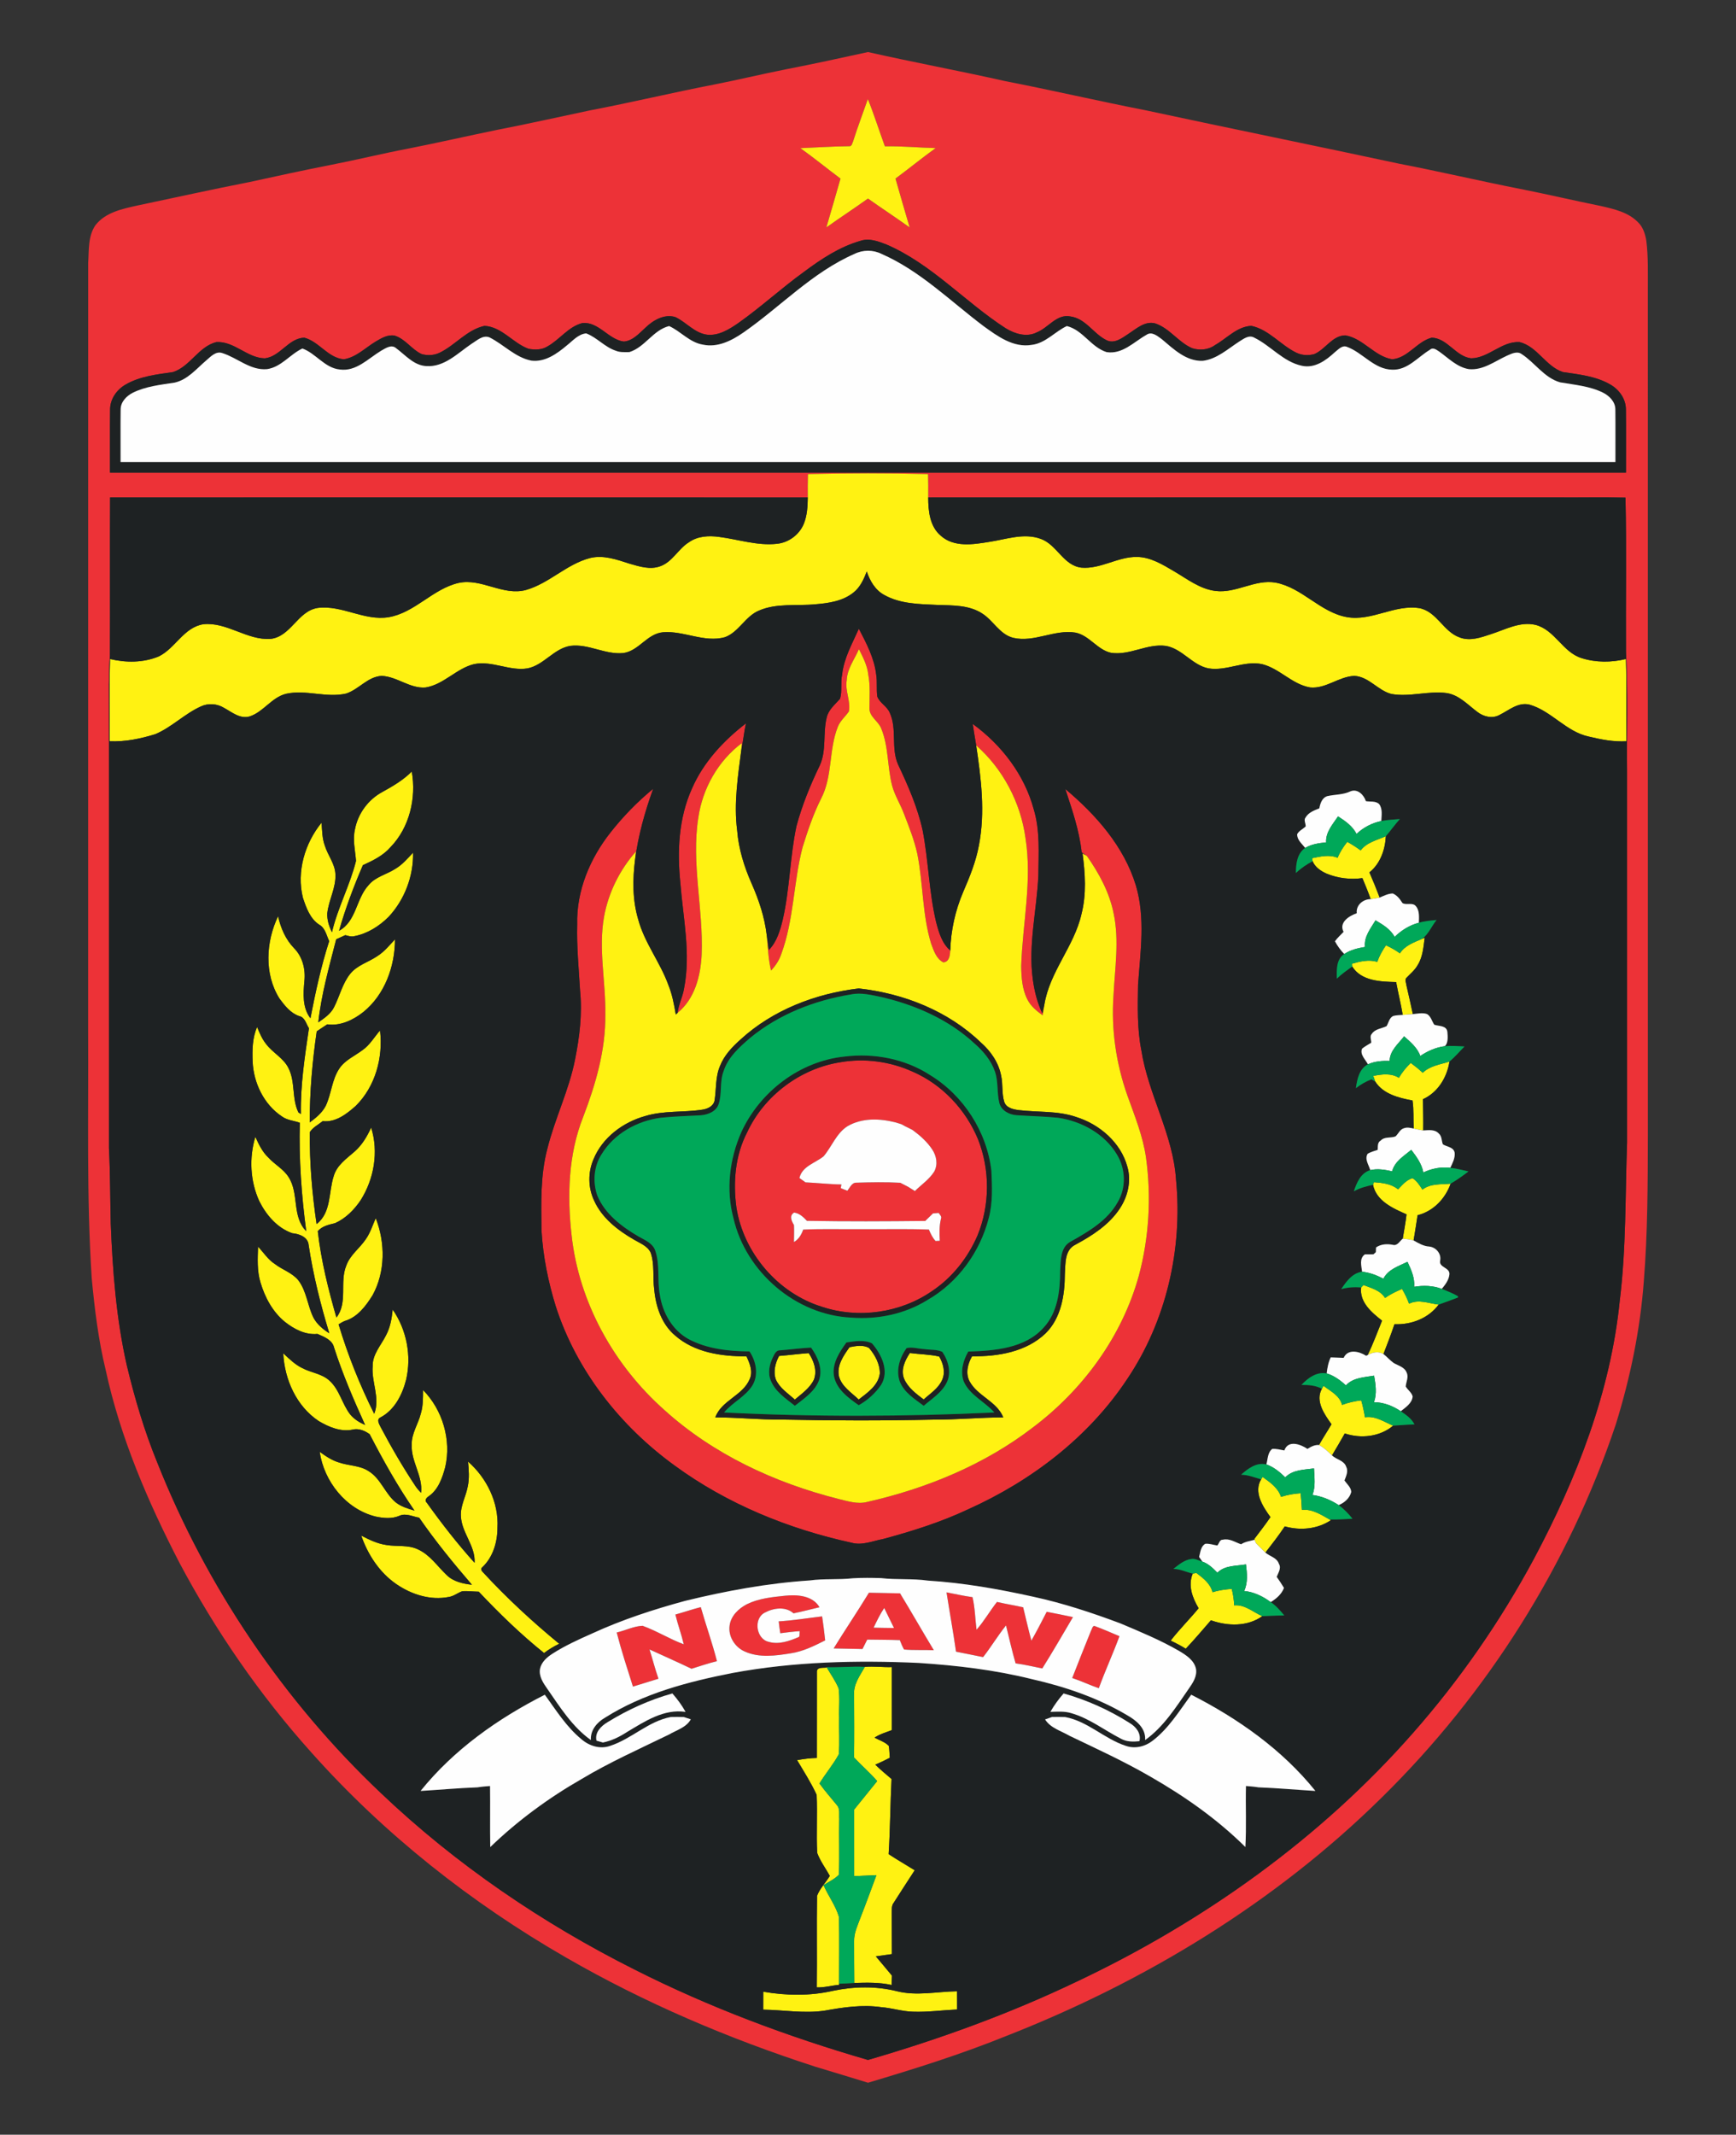 <?xml version="1.0" encoding="UTF-8" ?>
<!DOCTYPE svg PUBLIC "-//W3C//DTD SVG 1.1//EN" "http://www.w3.org/Graphics/SVG/1.1/DTD/svg11.dtd">
<svg width="924pt" height="1136pt" viewBox="0 0 924 1136" version="1.1" xmlns="http://www.w3.org/2000/svg">
<rect x="0" y="0" width="924" height="1136" fill="#333333" stroke="none"/>
<g id="#ed3237ff">
<path fill="#ed3237" opacity="1.00" d=" M 418.38 36.87 C 432.97 34.04 447.49 30.88 462.00 27.70 C 486.24 33.19 510.70 37.68 534.95 43.16 C 559.94 48.01 584.73 53.80 609.72 58.68 C 654.73 68.35 699.86 77.49 744.88 87.15 C 766.36 91.28 787.65 96.31 809.10 100.53 C 823.48 103.35 837.74 106.74 852.11 109.64 C 859.07 111.23 866.58 112.92 871.78 118.20 C 874.49 120.77 875.67 124.47 876.26 128.06 C 877.36 136.68 877.04 145.38 877.08 154.04 C 877.09 304.03 877.08 454.02 877.09 604.01 C 877.03 629.98 877.01 656.01 874.93 681.90 C 873.00 707.76 867.69 733.32 860.00 758.07 C 834.97 832.82 791.69 901.28 735.50 956.51 C 678.83 1012.44 609.46 1054.54 535.52 1083.49 C 511.52 1093.21 486.80 1100.95 462.01 1108.34 C 452.67 1105.48 443.34 1102.62 433.99 1099.82 C 387.96 1084.93 343.18 1065.90 301.25 1041.69 C 250.74 1012.62 204.38 976.02 165.60 932.44 C 138.18 901.88 114.75 867.83 95.48 831.59 C 78.62 798.97 63.96 764.84 56.20 728.81 C 52.32 712.83 50.35 696.45 48.81 680.12 C 46.00 636.48 47.17 592.72 46.91 549.01 C 46.93 412.65 46.89 276.29 46.93 139.93 C 47.39 133.16 46.77 125.65 50.83 119.80 C 56.15 112.99 65.10 111.16 73.08 109.38 C 93.00 105.20 112.87 100.77 132.85 96.87 C 147.22 93.72 161.60 90.59 176.05 87.76 C 189.72 85.10 203.25 81.76 216.94 79.15 C 232.93 76.01 248.81 72.35 264.77 69.08 C 281.21 65.89 297.55 62.22 313.93 58.76 C 335.98 54.55 357.81 49.32 379.84 45.04 C 392.73 42.53 405.50 39.43 418.38 36.87 M 461.92 52.71 C 459.33 60.18 456.48 67.56 454.11 75.10 C 453.60 76.10 453.47 78.02 451.91 77.80 C 443.26 77.89 434.63 78.48 426.00 78.84 C 433.28 84.03 440.20 89.70 447.36 95.05 C 444.87 103.71 442.40 112.37 439.84 121.01 C 447.16 115.80 454.68 110.88 461.99 105.66 C 469.32 110.87 476.86 115.79 484.17 121.03 C 481.59 112.38 479.12 103.70 476.63 95.03 C 483.82 89.71 490.74 84.04 498.00 78.81 C 488.99 78.58 480.00 77.68 470.99 77.87 C 467.91 69.50 465.26 60.98 461.92 52.71 M 427.79 144.77 C 415.87 153.41 405.00 163.42 392.97 171.92 C 388.12 175.28 382.54 178.76 376.39 178.12 C 369.62 177.27 365.29 171.43 359.39 168.71 C 353.52 166.97 347.59 170.44 343.50 174.43 C 340.16 177.46 336.75 181.43 331.96 181.76 C 323.76 180.60 318.70 171.15 310.01 171.91 C 302.51 173.81 297.93 180.73 291.38 184.36 C 288.41 186.26 284.65 186.23 281.31 185.62 C 272.99 182.59 267.12 173.91 257.88 173.42 C 248.50 175.47 242.32 183.72 233.90 187.76 C 230.95 189.14 227.46 189.32 224.35 188.40 C 219.05 185.93 215.74 180.34 210.02 178.60 C 206.32 177.92 202.90 180.03 199.85 181.83 C 194.38 185.14 189.56 190.16 183.00 191.20 C 174.55 190.47 169.88 181.79 161.97 179.70 C 153.52 179.98 149.21 189.74 140.95 190.69 C 131.58 190.53 124.67 181.45 115.14 182.05 C 105.69 184.42 101.24 195.02 92.11 198.00 C 83.47 199.26 74.40 200.21 66.72 204.73 C 62.03 207.47 58.54 212.48 58.60 218.05 C 58.47 229.19 58.59 240.35 58.55 251.50 C 327.52 251.50 596.48 251.50 865.44 251.50 C 865.40 240.32 865.53 229.13 865.40 217.96 C 865.44 212.40 861.91 207.43 857.23 204.70 C 849.54 200.18 840.47 199.27 831.84 197.99 C 822.72 194.97 818.27 184.36 808.79 182.04 C 799.28 181.50 792.37 190.55 783.01 190.68 C 774.79 189.70 770.48 180.02 762.06 179.69 C 754.12 181.76 749.46 190.48 741.00 191.20 C 731.45 189.61 725.57 180.00 716.00 178.47 C 709.07 178.62 705.51 185.87 699.59 188.42 C 696.47 189.32 692.99 189.13 690.05 187.73 C 681.63 183.68 675.44 175.41 666.04 173.41 C 658.43 173.77 653.02 180.07 646.72 183.63 C 643.26 186.19 638.60 186.58 634.57 185.32 C 627.20 182.16 622.57 174.68 614.88 172.11 C 609.44 170.66 604.92 174.88 600.71 177.61 C 597.33 179.83 593.12 183.19 588.93 181.02 C 581.99 177.63 577.92 169.53 569.75 168.41 C 562.41 166.93 558.04 174.43 551.90 176.85 C 546.47 179.63 540.15 177.68 535.27 174.68 C 513.56 160.67 495.88 140.50 471.85 130.13 C 467.52 128.45 462.74 126.60 458.10 128.13 C 446.90 131.32 437.03 137.87 427.79 144.77 M 430.03 252.31 C 429.90 256.45 429.92 260.59 429.95 264.74 C 306.17 264.63 182.38 264.68 58.60 264.71 C 58.45 292.76 58.64 320.81 58.51 348.86 C 57.75 359.23 58.03 369.62 57.99 380.01 C 57.99 457.00 57.98 533.99 57.99 610.98 C 58.69 624.31 58.62 637.66 58.94 651.01 C 59.95 676.33 61.86 701.77 67.49 726.55 C 71.68 744.08 76.81 761.42 83.64 778.13 C 110.00 844.53 150.91 905.14 202.81 954.26 C 242.70 992.21 288.71 1023.48 337.86 1048.16 C 377.53 1068.21 419.33 1083.82 461.99 1096.21 C 499.88 1085.19 537.12 1071.71 572.75 1054.69 C 640.39 1022.75 702.69 978.45 752.16 922.11 C 777.06 893.82 798.66 862.64 816.49 829.44 C 839.27 786.67 857.31 740.49 862.15 691.95 C 865.58 664.11 865.02 636.02 866.02 608.05 C 865.99 542.37 866.02 476.68 866.01 411.00 C 865.78 389.67 866.56 368.32 865.44 347.02 C 865.27 319.62 865.79 292.19 865.18 264.82 C 853.14 264.48 841.08 264.79 829.03 264.69 C 717.37 264.71 605.71 264.65 494.05 264.72 C 494.07 260.58 494.10 256.45 493.97 252.31 C 472.66 251.75 451.34 251.79 430.03 252.31 Z" />
<path fill="#ed3237" opacity="1.00" d=" M 448.23 359.00 C 449.16 350.23 453.62 342.50 457.13 334.58 C 461.13 342.32 465.38 350.25 466.37 359.05 C 466.99 362.91 466.38 366.86 466.96 370.72 C 468.31 374.18 472.18 375.86 473.59 379.33 C 477.57 387.99 474.12 398.09 478.00 406.82 C 483.35 418.14 488.43 429.73 491.11 442.01 C 494.20 458.14 494.46 474.71 498.26 490.71 C 499.70 496.16 501.34 501.99 505.79 505.82 C 505.62 508.32 505.31 511.93 502.08 512.12 C 498.35 510.26 497.00 505.86 495.61 502.23 C 490.85 486.71 491.40 470.23 488.25 454.40 C 486.62 446.97 483.77 439.88 481.04 432.80 C 479.16 427.85 476.26 423.32 474.86 418.19 C 472.24 408.17 473.03 397.39 469.05 387.70 C 467.53 383.70 462.57 381.42 462.78 376.76 C 462.78 370.82 463.26 364.84 462.14 358.96 C 461.62 354.10 459.30 349.74 457.17 345.44 C 454.86 350.89 450.92 355.82 450.69 361.97 C 449.68 367.58 452.89 373.03 451.83 378.59 C 449.94 381.35 447.22 383.56 445.96 386.74 C 441.05 399.01 443.24 413.13 437.04 424.98 C 432.87 433.27 429.91 442.11 427.16 450.95 C 422.29 469.65 422.60 489.49 415.83 507.74 C 414.73 511.05 412.77 513.96 410.39 516.48 C 408.92 510.35 408.71 504.03 408.12 497.78 C 408.54 500.37 408.86 502.96 409.20 505.56 C 413.49 501.22 415.20 495.20 416.62 489.44 C 420.39 473.06 420.42 456.10 423.91 439.67 C 426.91 428.49 431.32 417.71 436.35 407.29 C 440.01 399.29 437.91 390.22 440.00 381.91 C 440.92 377.67 444.42 374.96 447.11 371.86 C 448.36 367.72 447.26 363.23 448.23 359.00 Z" />
<path fill="#ed3237" opacity="1.00" d=" M 368.35 419.53 C 374.43 405.60 385.10 394.14 397.03 384.96 C 396.02 389.37 395.69 393.90 394.67 398.31 C 394.70 397.60 394.77 396.19 394.80 395.48 C 382.17 404.97 373.93 419.62 371.68 435.19 C 367.87 459.44 374.44 483.70 373.46 508.00 C 372.93 519.30 369.83 531.56 360.65 538.99 C 361.21 534.54 363.35 530.50 364.08 526.08 C 367.78 507.47 363.60 488.62 362.14 470.01 C 360.37 453.03 361.20 435.29 368.35 419.53 Z" />
<path fill="#ed3237" opacity="1.00" d=" M 517.75 385.26 C 533.03 396.36 545.23 412.22 550.20 430.61 C 553.67 442.08 552.77 454.17 552.67 465.98 C 551.84 484.33 547.23 502.64 549.70 521.05 C 550.55 527.31 552.07 533.55 554.80 539.28 C 555.14 537.75 555.49 536.25 555.85 534.74 C 555.53 536.59 555.25 538.46 554.96 540.32 C 551.81 538.02 548.64 535.49 546.86 531.92 C 544.02 526.41 543.61 520.01 543.54 513.93 C 544.30 491.31 549.43 468.65 545.83 446.02 C 543.27 427.19 533.88 409.23 519.58 396.67 C 518.96 392.87 518.29 389.08 517.75 385.26 Z" />
<path fill="#ed3237" opacity="1.00" d=" M 324.98 442.96 C 331.68 434.46 339.28 426.63 347.66 419.77 C 343.23 431.98 339.72 444.57 338.02 457.47 C 338.13 456.39 338.36 454.24 338.47 453.16 C 329.87 462.90 323.88 474.94 321.53 487.75 C 318.40 505.10 322.50 522.60 322.19 540.03 C 322.38 558.79 317.05 577.05 310.39 594.42 C 302.51 614.31 301.84 636.29 304.24 657.31 C 308.12 693.15 326.82 726.57 353.64 750.36 C 379.64 773.90 412.29 789.05 446.08 797.63 C 451.12 798.82 456.34 800.61 461.54 799.27 C 493.14 792.10 523.90 779.49 549.71 759.66 C 576.38 739.61 597.19 711.25 606.14 678.93 C 611.62 658.50 612.84 636.98 609.98 616.03 C 608.32 604.51 603.89 593.70 600.00 582.82 C 594.05 565.90 591.40 547.82 592.66 529.92 C 593.38 515.32 595.83 500.52 592.73 486.03 C 590.50 474.88 585.00 464.79 578.55 455.57 L 577.87 455.12 C 577.14 454.60 576.43 454.08 575.72 453.56 C 574.50 441.99 570.63 430.89 567.02 419.88 C 583.33 433.57 598.25 450.42 604.57 471.16 C 609.71 488.37 606.98 506.48 605.74 524.03 C 605.56 535.67 605.21 547.41 607.49 558.90 C 611.19 582.56 624.47 603.81 625.97 627.93 C 629.54 664.85 620.70 703.13 599.89 733.98 C 579.44 764.85 548.88 788.11 515.32 803.18 C 500.86 810.00 485.53 814.82 470.11 818.98 C 464.56 820.01 458.92 822.56 453.24 820.97 C 419.59 813.63 386.96 800.31 359.08 779.90 C 330.11 758.90 306.83 729.39 295.80 695.14 C 291.77 682.06 289.02 668.54 288.22 654.86 C 288.04 640.28 287.56 625.43 291.36 611.20 C 295.36 595.16 302.84 580.19 306.05 563.93 C 308.48 551.88 309.98 539.50 308.75 527.22 C 308.06 515.48 306.90 503.76 307.22 491.98 C 306.73 474.13 314.02 456.80 324.98 442.96 Z" />
<path fill="#ed3237" opacity="1.00" d=" M 447.29 565.27 C 460.22 563.03 473.77 564.85 485.70 570.26 C 501.44 577.07 514.00 590.43 520.54 606.21 C 527.01 622.52 526.92 641.28 520.28 657.51 C 515.15 669.33 506.86 679.87 496.09 687.05 C 479.26 698.71 456.89 701.88 437.46 695.41 C 413.99 688.13 395.72 666.75 391.95 642.51 C 390.12 629.03 391.32 614.82 397.66 602.59 C 406.76 583.01 425.97 568.61 447.29 565.27 M 451.03 599.35 C 445.10 603.17 442.76 610.17 438.35 615.35 C 433.93 618.93 426.92 620.60 425.50 626.89 C 426.56 627.66 427.64 628.43 428.73 629.20 C 435.11 629.48 441.45 630.24 447.84 630.32 C 447.75 630.81 447.58 631.79 447.49 632.28 C 448.65 632.72 449.82 633.20 450.99 633.66 C 452.38 632.08 453.33 629.27 455.84 629.38 C 463.61 629.13 471.41 628.99 479.18 629.42 C 480.55 630.14 481.92 630.86 483.32 631.55 C 484.54 632.29 485.74 633.05 486.95 633.83 C 490.43 630.41 494.57 627.66 497.24 623.48 C 499.31 619.64 498.49 615.15 496.16 611.66 C 493.41 607.54 489.74 604.29 485.78 601.38 C 485.29 601.12 484.30 600.60 483.80 600.34 C 482.44 599.73 481.12 599.06 479.86 598.29 C 478.89 597.96 477.93 597.65 476.96 597.37 C 468.42 595.15 458.88 594.74 451.03 599.35 M 422.65 645.28 C 419.94 646.91 421.30 649.80 422.59 651.89 C 422.75 654.91 422.61 657.93 422.58 660.95 C 425.12 659.53 426.56 657.02 427.51 654.35 C 437.65 653.85 447.81 654.23 457.97 654.11 C 470.11 654.23 482.27 653.86 494.41 654.33 C 495.33 656.49 496.32 658.67 497.97 660.40 C 498.71 660.35 499.46 660.31 500.21 660.29 C 500.02 656.37 499.89 652.40 500.84 648.56 C 501.39 647.32 500.18 646.41 499.63 645.47 C 498.61 645.55 497.61 645.63 496.60 645.71 C 495.24 647.06 493.86 648.39 492.48 649.72 C 471.49 649.94 450.48 650.05 429.49 649.67 C 427.61 647.68 425.50 645.61 422.65 645.28 Z" />
<path fill="#ed3237" opacity="1.00" d=" M 462.50 847.58 C 468.02 847.68 473.54 847.80 479.06 847.91 C 485.17 857.92 490.94 868.13 497.03 878.16 C 491.75 877.93 486.45 878.25 481.20 877.80 C 480.26 876.22 479.63 874.49 478.94 872.81 C 473.16 872.58 467.37 872.63 461.59 872.52 C 460.75 874.18 459.90 875.85 459.06 877.53 C 453.94 877.43 448.83 877.34 443.71 877.22 C 449.86 867.26 456.41 857.57 462.50 847.58 M 464.98 866.17 C 468.60 866.27 472.22 866.32 475.84 866.35 C 474.07 862.81 472.36 859.25 470.63 855.70 C 468.41 859.00 466.70 862.59 464.98 866.17 Z" />
<path fill="#ed3237" opacity="1.00" d=" M 503.80 847.38 C 508.40 848.25 512.97 849.32 517.63 849.94 C 518.96 855.61 519.03 861.50 519.77 867.27 C 523.83 862.67 526.86 857.29 530.65 852.48 C 535.26 853.56 539.95 854.28 544.58 855.33 C 546.02 861.25 547.38 867.19 548.96 873.08 C 551.82 868.03 554.49 862.89 557.12 857.73 C 561.78 858.62 566.44 859.56 571.09 860.55 C 565.70 869.69 560.40 878.88 554.77 887.87 C 550.05 886.90 545.34 885.82 540.56 885.16 C 538.64 878.49 537.13 871.72 535.46 864.99 C 531.10 870.39 527.56 876.38 523.27 881.84 C 518.47 880.82 513.65 879.94 508.85 878.95 C 507.36 868.39 505.43 857.91 503.80 847.38 Z" />
<path fill="#ed3237" opacity="1.00" d=" M 417.66 849.20 C 424.13 848.49 432.54 848.99 436.18 855.30 C 431.57 856.40 426.99 857.61 422.35 858.54 C 418.14 854.74 411.72 855.68 407.10 858.15 C 400.90 861.25 402.42 872.23 409.13 873.71 C 414.57 875.32 420.21 873.26 425.21 871.14 L 425.52 870.64 C 425.55 869.99 425.61 868.68 425.64 868.03 C 422.18 868.26 418.74 868.68 415.31 869.14 C 414.99 867.03 414.70 864.92 414.48 862.81 C 422.22 862.36 429.88 861.07 437.58 860.17 C 438.21 864.41 438.75 868.67 439.20 872.94 C 433.40 875.86 427.50 878.81 421.02 879.80 C 412.89 881.11 404.06 882.37 396.31 878.82 C 391.09 876.50 387.48 870.72 388.35 864.98 C 389.05 859.85 393.16 855.95 397.56 853.68 C 403.79 850.62 410.83 849.90 417.66 849.20 Z" />
<path fill="#ed3237" opacity="1.00" d=" M 359.48 859.19 C 364.02 857.96 368.44 856.37 373.00 855.25 C 375.73 864.88 379.14 874.31 381.60 884.01 C 377.01 885.11 372.56 886.66 368.06 888.04 C 360.67 884.48 353.15 881.18 345.70 877.75 C 347.34 882.93 348.67 888.20 350.47 893.34 C 345.96 894.78 341.41 896.11 336.89 897.53 C 333.87 887.98 330.74 878.44 328.25 868.74 C 332.87 867.69 337.24 865.38 342.02 865.18 C 349.56 867.88 356.41 872.25 363.94 875.02 C 362.67 869.68 360.77 864.52 359.48 859.19 Z" />
<path fill="#ed3237" opacity="1.00" d=" M 580.72 867.76 C 581.27 866.94 581.51 864.70 582.94 865.42 C 587.31 867.01 591.55 868.92 595.84 870.71 C 592.42 880.03 588.23 889.06 584.85 898.39 C 580.07 896.75 575.50 894.55 570.70 892.96 C 574.01 884.55 577.30 876.13 580.72 867.76 Z" />
</g>
<g id="#fff212ff">
<path fill="#fff212" opacity="1.00" d=" M 461.92 52.71 C 465.26 60.98 467.91 69.50 470.99 77.87 C 480.00 77.68 488.99 78.58 498.00 78.81 C 490.74 84.04 483.82 89.71 476.63 95.03 C 479.12 103.70 481.59 112.38 484.17 121.03 C 476.86 115.79 469.32 110.87 461.99 105.66 C 454.68 110.88 447.16 115.80 439.84 121.01 C 442.40 112.37 444.87 103.71 447.36 95.05 C 440.20 89.70 433.28 84.03 426.00 78.84 C 434.63 78.48 443.26 77.89 451.91 77.80 C 453.47 78.02 453.60 76.10 454.11 75.10 C 456.48 67.56 459.33 60.18 461.92 52.71 Z" />
<path fill="#fff212" opacity="1.00" d=" M 430.03 252.31 C 451.34 251.79 472.66 251.75 493.97 252.31 C 494.10 256.45 494.07 260.58 494.05 264.72 C 494.06 271.91 494.86 280.19 500.79 285.13 C 507.79 291.37 517.95 289.77 526.41 288.38 C 535.48 287.05 545.03 283.41 554.05 286.80 C 562.64 289.94 565.98 300.94 575.57 302.07 C 585.80 302.95 594.86 296.27 605.04 296.38 C 612.38 296.40 618.83 300.44 624.96 304.05 C 631.92 308.12 638.64 313.45 646.90 314.47 C 657.96 315.89 667.93 308.12 679.00 310.05 C 693.18 312.75 702.68 325.87 716.93 328.41 C 730.22 330.72 742.43 321.45 755.68 323.66 C 764.88 325.62 768.30 336.19 776.92 339.21 C 782.41 341.35 788.28 339.23 793.57 337.47 C 801.21 335.03 809.06 330.59 817.31 332.53 C 827.63 335.20 831.76 347.13 841.83 350.22 C 849.45 352.63 857.69 352.58 865.42 350.70 C 865.91 365.28 865.51 379.88 865.68 394.47 C 858.87 394.86 852.16 393.54 845.58 391.96 C 833.56 389.39 825.73 378.29 814.05 374.97 C 808.05 373.54 803.17 377.96 798.19 380.43 C 794.33 382.61 789.56 381.40 786.24 378.79 C 781.21 375.02 776.65 369.92 770.15 368.85 C 760.28 367.47 750.40 371.07 740.55 369.30 C 733.35 367.44 728.61 360.10 720.88 359.69 C 712.62 360.00 705.75 366.63 697.34 365.83 C 687.68 364.20 681.06 355.69 671.65 353.41 C 662.02 351.45 652.79 357.28 643.15 355.67 C 634.49 353.90 629.23 345.15 620.45 343.71 C 610.48 342.40 601.27 348.96 591.29 347.39 C 583.97 345.76 579.83 338.14 572.43 336.66 C 561.23 334.82 550.47 342.05 539.30 339.43 C 532.04 337.62 528.68 330.12 522.64 326.39 C 515.70 321.93 507.06 322.20 499.14 321.93 C 489.51 321.48 479.25 321.47 470.62 316.60 C 465.85 314.02 463.01 309.12 461.35 304.13 C 459.75 308.24 457.86 312.49 454.31 315.29 C 448.63 319.90 441.09 320.99 434.03 321.57 C 424.01 322.56 413.41 320.82 403.92 324.95 C 396.63 328.01 393.28 336.35 385.84 339.10 C 374.74 342.13 364.00 335.56 352.91 336.47 C 344.45 337.17 340.06 346.39 331.79 347.53 C 322.13 348.53 313.22 342.45 303.55 343.71 C 294.77 345.15 289.51 353.90 280.85 355.67 C 271.21 357.28 261.96 351.44 252.33 353.42 C 242.87 355.71 236.22 364.32 226.48 365.85 C 218.13 366.52 211.32 360.00 203.12 359.69 C 195.66 360.10 190.97 366.93 184.18 369.10 C 173.63 371.50 162.85 366.87 152.32 369.20 C 144.62 371.06 140.33 378.78 132.97 381.23 C 127.83 382.79 123.46 378.99 119.25 376.71 C 115.59 374.45 110.88 374.08 106.98 375.91 C 98.29 379.80 91.48 386.95 82.71 390.68 C 74.84 393.12 66.61 394.83 58.33 394.47 C 58.48 379.88 58.10 365.29 58.57 350.70 C 67.08 352.73 76.30 352.71 84.47 349.33 C 93.38 345.00 97.79 333.84 108.23 332.19 C 120.79 330.89 131.47 340.81 143.98 339.99 C 154.91 338.77 158.40 325.18 169.11 323.51 C 182.02 321.87 193.87 330.55 206.83 328.45 C 220.90 326.06 230.30 313.38 244.08 310.21 C 256.37 307.55 267.68 317.29 279.99 313.95 C 292.34 310.42 301.57 300.20 314.05 296.96 C 321.16 295.21 328.29 297.78 335.00 299.93 C 340.26 301.45 346.01 303.33 351.42 301.33 C 357.93 299.03 360.96 292.11 366.65 288.59 C 371.32 285.24 377.35 284.95 382.86 285.73 C 393.03 287.05 403.08 290.50 413.43 289.39 C 419.69 288.81 425.43 284.58 427.82 278.77 C 429.63 274.34 429.87 269.47 429.95 264.74 C 429.92 260.59 429.90 256.45 430.03 252.31 Z" />
<path fill="#fff212" opacity="1.00" d=" M 450.69 361.97 C 450.92 355.82 454.86 350.89 457.17 345.44 C 459.30 349.74 461.62 354.10 462.14 358.96 C 463.26 364.84 462.78 370.82 462.78 376.76 C 462.57 381.42 467.53 383.70 469.05 387.70 C 473.03 397.39 472.24 408.17 474.86 418.19 C 476.26 423.32 479.16 427.85 481.04 432.80 C 483.77 439.88 486.62 446.97 488.25 454.40 C 491.40 470.23 490.85 486.71 495.61 502.23 C 497.00 505.86 498.35 510.26 502.08 512.12 C 505.31 511.93 505.62 508.32 505.79 505.82 C 506.10 495.11 508.46 484.48 512.67 474.64 C 516.14 466.64 519.45 458.49 521.03 449.88 C 524.46 432.27 522.20 414.22 519.58 396.67 C 533.88 409.23 543.27 427.19 545.83 446.02 C 549.43 468.65 544.30 491.31 543.54 513.93 C 543.61 520.01 544.02 526.41 546.86 531.92 C 548.64 535.49 551.81 538.02 554.96 540.32 C 555.25 538.46 555.53 536.59 555.85 534.74 C 558.62 517.14 571.76 503.61 575.63 486.39 C 578.34 475.86 577.61 464.84 576.19 454.17 C 576.61 454.41 577.45 454.88 577.87 455.12 L 578.55 455.57 C 585.00 464.79 590.50 474.88 592.73 486.03 C 595.83 500.52 593.38 515.32 592.66 529.92 C 591.40 547.82 594.05 565.90 600.00 582.82 C 603.89 593.70 608.32 604.51 609.98 616.03 C 612.84 636.98 611.62 658.50 606.14 678.93 C 597.19 711.25 576.38 739.61 549.71 759.66 C 523.90 779.49 493.14 792.10 461.54 799.27 C 456.34 800.61 451.12 798.82 446.08 797.63 C 412.29 789.05 379.64 773.90 353.64 750.36 C 326.82 726.57 308.12 693.15 304.24 657.31 C 301.84 636.29 302.51 614.31 310.39 594.42 C 317.05 577.05 322.38 558.79 322.19 540.03 C 322.50 522.60 318.40 505.10 321.53 487.75 C 323.88 474.94 329.87 462.90 338.47 453.16 C 338.36 454.24 338.13 456.39 338.02 457.47 C 336.70 468.00 336.61 478.88 339.65 489.13 C 342.99 501.72 351.41 512.07 355.78 524.25 C 357.81 529.25 358.80 534.58 359.69 539.89 C 359.93 539.66 360.41 539.22 360.65 538.99 C 369.83 531.56 372.93 519.30 373.46 508.00 C 374.44 483.70 367.87 459.44 371.68 435.19 C 373.93 419.62 382.17 404.97 394.80 395.48 C 394.77 396.19 394.70 397.60 394.67 398.31 C 392.82 412.75 390.49 427.39 392.36 441.95 C 393.14 451.72 396.08 461.20 400.03 470.13 C 403.93 478.93 407.01 488.19 408.12 497.78 C 408.71 504.03 408.92 510.35 410.39 516.48 C 412.77 513.96 414.73 511.05 415.83 507.74 C 422.60 489.49 422.29 469.65 427.16 450.95 C 429.91 442.11 432.87 433.27 437.04 424.98 C 443.24 413.13 441.05 399.01 445.96 386.74 C 447.22 383.56 449.94 381.35 451.83 378.59 C 452.89 373.03 449.68 367.58 450.69 361.97 M 394.12 553.21 C 389.70 557.16 385.45 561.61 383.25 567.22 C 380.75 573.00 381.29 579.44 380.36 585.54 C 379.79 588.70 376.57 590.15 373.71 590.53 C 363.64 592.07 353.21 590.90 343.36 593.93 C 331.55 597.21 320.62 605.38 315.90 616.92 C 312.89 623.85 312.97 632.05 316.22 638.88 C 320.38 648.19 328.80 654.69 337.42 659.67 C 340.61 661.60 344.69 663.00 346.34 666.65 C 348.51 672.95 347.32 679.73 348.23 686.23 C 349.03 695.28 352.19 704.71 359.35 710.71 C 369.66 719.77 384.05 721.86 397.31 721.77 C 399.04 725.51 400.90 729.86 399.02 733.93 C 395.33 742.74 383.97 745.21 380.73 754.28 C 392.41 754.24 404.02 755.53 415.69 755.43 C 442.86 756.01 470.03 756.05 497.19 755.46 C 509.48 755.51 521.71 754.28 534.01 754.28 C 530.55 745.69 520.25 742.96 516.00 734.98 C 513.80 730.71 515.13 725.68 517.39 721.75 C 531.16 721.93 546.18 719.44 556.51 709.57 C 564.81 701.39 566.76 689.14 566.77 677.98 C 567.15 672.55 566.55 665.23 572.35 662.39 C 581.33 657.54 590.33 651.81 596.04 643.11 C 600.30 636.68 602.25 628.47 600.06 620.94 C 596.57 608.00 585.27 598.32 572.76 594.40 C 562.90 591.00 552.33 591.99 542.13 590.74 C 539.25 590.34 535.65 589.59 534.56 586.48 C 533.10 581.93 533.89 577.03 532.85 572.40 C 531.53 565.48 527.36 559.41 522.13 554.83 C 504.67 537.97 480.97 528.64 457.08 526.01 C 434.09 528.73 411.34 537.43 394.12 553.21 Z" />
<path fill="#fff212" opacity="1.00" d=" M 203.44 421.49 C 209.04 418.40 214.62 415.15 219.17 410.58 C 221.65 424.71 217.98 440.36 207.86 450.81 C 203.92 455.35 198.49 457.96 193.14 460.41 C 188.26 471.75 183.85 483.41 180.47 495.32 C 189.69 490.31 189.49 478.32 196.10 471.12 C 199.73 466.59 205.69 465.41 210.38 462.38 C 214.12 460.20 216.90 456.85 219.85 453.77 C 220.13 466.21 215.34 478.82 206.83 487.92 C 201.82 492.91 195.51 496.90 188.49 498.21 C 186.90 498.58 185.32 498.05 183.80 497.64 C 182.17 498.35 180.55 499.10 178.94 499.86 C 175.21 514.46 171.05 529.04 169.41 544.06 C 172.61 541.84 176.04 539.56 177.82 535.95 C 180.77 530.14 182.21 523.52 186.32 518.33 C 190.00 513.65 196.02 512.09 200.78 508.84 C 204.51 506.52 207.26 503.04 210.24 499.89 C 210.22 514.28 204.81 529.28 193.42 538.53 C 188.04 542.80 181.23 546.08 174.20 545.11 C 172.31 546.32 170.44 547.58 168.58 548.84 C 166.25 564.88 164.81 581.08 164.87 597.30 C 168.18 594.85 171.50 592.15 173.40 588.43 C 176.39 582.06 176.62 574.61 180.58 568.68 C 183.57 564.15 188.72 562.01 192.91 558.85 C 196.84 556.14 199.20 551.90 202.27 548.37 C 203.99 562.73 199.81 578.12 189.41 588.46 C 184.55 592.79 178.69 597.39 171.76 596.63 C 169.44 598.48 166.46 599.97 164.90 602.49 C 164.73 618.84 166.13 635.22 168.51 651.39 C 176.45 645.23 174.82 634.40 177.63 625.84 C 179.29 620.05 184.48 616.56 188.76 612.79 C 192.70 609.34 195.40 604.76 197.55 600.05 C 201.63 612.95 199.09 627.52 191.87 638.84 C 188.45 643.86 183.94 648.43 178.33 650.92 C 174.98 651.74 171.52 652.44 169.14 655.18 C 170.91 670.78 174.71 686.07 179.07 701.13 C 185.29 693.14 180.63 682.29 184.33 673.45 C 186.31 667.88 191.34 664.37 194.57 659.63 C 197.05 656.18 198.30 652.08 199.99 648.23 C 205.11 661.29 205.15 676.80 198.32 689.25 C 194.76 694.96 190.29 700.98 183.53 702.96 C 182.35 703.42 181.30 704.11 180.22 704.77 C 185.14 721.13 191.53 737.08 199.17 752.36 C 202.48 744.02 197.63 735.56 198.36 727.06 C 198.20 720.73 202.79 715.94 205.45 710.61 C 207.72 706.39 208.53 701.61 209.01 696.90 C 216.44 707.60 219.15 721.55 216.16 734.24 C 214.12 742.25 209.96 750.47 202.31 754.40 C 200.29 755.52 201.89 757.90 202.57 759.38 C 208.26 770.14 214.39 780.68 221.13 790.83 C 221.99 792.12 223.02 793.29 224.11 794.40 C 225.15 785.49 218.77 777.83 219.14 768.98 C 218.90 762.90 222.66 757.78 224.03 752.06 C 225.23 748.05 225.14 743.85 225.17 739.71 C 235.60 750.28 240.33 766.33 236.96 780.82 C 235.41 786.52 233.29 792.72 228.20 796.23 C 226.99 796.99 225.75 798.41 227.19 799.72 C 235.10 810.79 243.49 821.55 252.60 831.66 C 253.13 822.70 245.74 815.73 245.32 806.93 C 244.95 801.32 248.03 796.33 248.98 790.94 C 249.91 786.60 249.52 782.15 249.12 777.78 C 259.04 786.47 265.54 799.60 264.78 812.95 C 264.79 820.56 262.42 828.64 256.76 833.98 C 255.65 834.75 256.32 836.06 257.13 836.75 C 269.70 850.37 283.33 862.98 297.64 874.74 C 294.81 876.13 292.09 877.75 289.58 879.67 C 277.18 869.71 265.73 858.61 254.84 847.04 C 251.94 846.98 249.05 846.59 246.15 846.75 C 243.64 847.59 241.54 849.46 238.85 849.84 C 229.10 851.77 219.00 848.53 210.97 843.01 C 202.00 836.85 195.80 827.35 192.27 817.18 C 196.52 819.37 200.91 821.52 205.70 822.18 C 211.27 823.12 217.25 821.98 222.49 824.52 C 228.88 827.43 232.82 833.52 237.77 838.20 C 241.32 841.69 246.41 842.79 251.19 843.33 C 241.30 831.86 231.72 820.11 223.10 807.64 C 219.66 807.08 216.01 805.05 212.59 806.64 C 208.60 808.36 204.09 807.92 199.96 807.05 C 184.17 803.18 172.42 788.33 170.15 772.58 C 173.39 774.94 176.78 777.24 180.68 778.34 C 185.79 780.07 191.58 779.80 196.20 782.87 C 202.66 786.83 204.91 794.73 210.60 799.47 C 213.50 801.77 217.12 802.83 220.61 803.87 C 211.67 790.94 203.98 777.18 196.76 763.24 C 194.30 761.40 190.91 759.99 187.78 760.77 C 181.41 762.12 175.04 759.43 169.66 756.24 C 157.79 748.36 151.43 734.12 150.76 720.18 C 153.92 723.08 157.01 726.19 160.94 728.06 C 165.62 730.54 171.33 730.99 175.34 734.70 C 180.75 739.54 182.05 747.14 186.42 752.73 C 188.51 755.25 191.35 757.00 194.33 758.31 C 188.20 744.82 182.32 731.15 177.78 717.03 C 176.86 713.00 172.35 711.33 168.95 709.85 C 162.51 710.47 156.56 707.32 151.66 703.46 C 145.13 698.15 141.00 690.42 138.64 682.46 C 136.74 676.29 137.15 669.77 137.34 663.42 C 140.30 666.51 142.62 670.29 146.30 672.64 C 150.28 675.72 155.43 677.26 158.71 681.21 C 163.24 687.05 163.64 694.78 166.87 701.25 C 168.76 704.77 171.92 707.41 175.27 709.50 C 170.59 694.09 166.67 678.44 164.27 662.51 C 163.92 658.28 159.22 656.57 155.59 656.28 C 147.57 653.50 141.64 646.54 137.96 639.10 C 133.14 628.48 132.54 616.10 135.91 604.96 C 137.72 608.95 139.65 613.03 142.91 616.07 C 146.27 619.76 150.95 622.14 153.63 626.44 C 159.28 635.19 155.27 647.41 162.99 655.17 C 160.47 636.05 159.05 616.77 159.58 597.48 C 156.39 596.34 152.80 596.17 150.01 594.09 C 140.45 587.71 135.00 576.35 134.47 565.03 C 134.22 558.81 134.30 552.33 136.85 546.53 C 138.15 549.65 139.44 552.84 141.58 555.50 C 145.10 560.26 150.92 562.99 153.57 568.45 C 157.29 575.80 155.22 584.60 158.85 592.01 C 159.18 592.21 159.83 592.61 160.16 592.81 C 159.87 577.49 162.22 562.29 164.44 547.17 C 162.92 544.88 162.34 541.35 159.23 540.71 C 154.66 539.16 151.55 535.16 148.78 531.43 C 140.52 518.36 141.50 501.17 148.01 487.58 C 149.40 493.85 152.00 499.90 156.51 504.57 C 161.03 509.13 162.68 515.74 162.02 522.01 C 161.41 528.72 160.87 536.20 165.23 541.88 C 167.91 528.05 170.89 514.25 175.21 500.83 C 173.76 497.78 173.13 493.87 169.94 492.09 C 165.05 488.92 162.97 483.03 161.22 477.75 C 157.76 463.83 162.24 448.75 171.16 437.78 C 171.45 441.92 171.46 446.17 172.93 450.12 C 174.51 455.19 178.22 459.57 178.52 465.02 C 178.98 472.31 174.98 478.86 174.20 485.98 C 174.02 489.51 175.13 492.96 176.69 496.09 C 179.75 483.03 186.28 471.10 189.49 458.12 C 189.05 452.53 187.62 446.87 188.94 441.26 C 190.53 432.94 195.99 425.51 203.44 421.49 Z" />
<path fill="#fff212" opacity="1.00" d=" M 724.22 452.55 C 727.50 448.20 732.93 447.09 737.63 444.98 C 737.25 452.20 734.69 459.60 728.89 464.24 C 730.81 468.66 732.63 473.13 734.34 477.64 C 732.76 478.01 731.16 478.24 729.57 478.49 C 728.22 474.71 726.70 470.99 725.15 467.30 C 718.75 468.19 712.11 467.38 706.13 464.93 C 703.05 463.56 699.98 461.52 698.64 458.30 C 698.57 457.89 698.43 457.09 698.36 456.68 C 702.83 455.80 707.54 454.60 711.95 456.47 C 713.20 453.38 715.03 450.58 717.10 447.97 C 719.55 449.37 721.96 450.85 724.22 452.55 Z" />
<path fill="#fff212" opacity="1.00" d=" M 745.11 507.32 C 747.78 503.14 752.55 501.49 756.88 499.63 L 758.31 498.99 C 757.63 503.95 757.32 509.22 754.57 513.57 C 753.04 516.34 750.50 518.31 748.37 520.58 C 747.77 521.77 748.46 523.14 748.59 524.39 C 749.79 529.46 750.90 534.56 752.00 539.67 C 750.19 539.84 748.39 539.95 746.60 540.09 C 745.66 534.22 744.17 528.47 743.11 522.62 C 734.91 522.40 724.58 522.14 719.73 514.33 C 719.71 513.95 719.66 513.20 719.64 512.83 C 723.99 511.60 728.57 510.48 733.05 511.84 C 734.16 508.69 735.80 505.77 737.71 503.03 C 740.28 504.25 742.80 505.63 745.11 507.32 Z" />
<path fill="#fff212" opacity="1.00" d=" M 757.26 570.87 C 761.15 567.13 766.58 566.47 771.50 564.92 C 770.18 573.33 765.35 581.34 757.39 584.94 C 757.46 590.48 757.61 596.03 757.52 601.57 C 755.81 601.32 754.13 600.93 752.47 600.57 C 752.18 595.59 752.58 590.58 751.82 585.63 C 744.54 584.29 736.16 582.19 731.95 575.53 C 731.70 574.78 731.18 573.29 730.92 572.54 C 735.48 571.67 740.40 570.95 744.57 573.55 C 746.27 570.61 748.45 568.00 750.86 565.62 C 753.08 567.26 755.24 568.98 757.26 570.87 Z" />
<path fill="#fff212" opacity="1.00" d=" M 744.13 632.92 C 746.38 630.61 748.57 627.84 751.82 626.97 C 754.15 628.42 755.63 630.80 757.11 633.05 C 761.44 629.68 767.02 630.39 772.12 629.88 C 769.28 637.90 762.91 644.59 754.52 646.69 C 753.81 651.16 753.18 655.65 752.40 660.11 C 750.52 659.53 748.56 659.35 746.62 659.17 C 747.30 654.86 748.15 650.57 748.64 646.23 C 741.41 643.04 732.53 639.09 730.79 630.50 C 730.91 630.15 731.16 629.45 731.29 629.10 C 735.78 629.46 740.51 629.91 744.13 632.92 Z" />
<path fill="#fff212" opacity="1.00" d=" M 724.48 685.11 C 724.80 684.79 725.42 684.15 725.73 683.83 C 729.89 685.48 734.67 686.61 737.20 690.69 C 740.02 688.74 743.10 687.23 746.25 685.91 C 747.73 688.41 749.01 691.02 749.99 693.76 C 755.10 691.23 760.51 693.62 765.75 694.24 C 760.33 701.58 751.16 705.06 742.22 704.69 C 740.41 710.03 738.40 715.30 736.35 720.55 C 733.60 718.93 730.54 719.62 727.93 721.12 C 730.85 715.16 733.11 708.92 735.61 702.79 C 730.09 698.48 723.48 692.92 724.48 685.11 Z" />
<path fill="#fff212" opacity="1.00" d=" M 452.17 716.92 C 455.56 716.26 459.44 715.51 462.58 717.35 C 465.78 721.13 468.41 725.93 468.28 731.01 C 467.40 737.35 461.70 741.14 457.05 744.77 C 453.19 741.06 448.05 737.92 446.55 732.46 C 445.30 726.62 448.96 721.41 452.17 716.92 Z" />
<path fill="#fff212" opacity="1.00" d=" M 414.68 721.57 C 419.94 721.16 425.18 720.45 430.45 720.07 C 433.15 724.16 435.03 729.34 433.22 734.17 C 431.05 738.69 426.78 741.63 423.06 744.79 C 419.42 741.51 414.97 738.69 412.93 734.06 C 411.47 729.88 412.65 725.35 414.68 721.57 Z" />
<path fill="#fff212" opacity="1.00" d=" M 481.22 733.73 C 479.31 728.99 481.65 723.94 484.30 720.01 C 489.48 720.72 494.81 720.71 499.90 721.89 C 502.07 725.60 503.35 730.41 501.39 734.49 C 499.39 738.91 495.10 741.57 491.63 744.74 C 487.61 741.71 483.27 738.48 481.22 733.73 Z" />
<path fill="#fff212" opacity="1.00" d=" M 703.59 739.01 C 703.80 738.62 704.23 737.84 704.44 737.45 C 708.18 740.36 713.06 742.61 714.33 747.62 C 717.61 746.37 721.06 745.63 724.54 745.20 C 725.37 748.16 726.02 751.17 726.51 754.21 C 732.08 753.33 736.66 756.67 741.53 758.67 C 734.45 764.63 724.37 765.68 715.77 762.83 C 713.55 766.74 711.30 770.64 708.97 774.48 C 706.84 772.43 704.69 770.35 702.06 768.96 C 704.14 765.20 706.55 761.63 708.70 757.92 C 704.91 752.64 699.92 745.58 703.59 739.01 Z" />
<path fill="#fff212" opacity="1.00" d=" M 671.23 787.24 C 671.43 786.92 671.84 786.28 672.04 785.96 C 675.97 788.78 680.25 791.71 681.83 796.55 C 685.22 795.48 688.73 794.84 692.28 794.63 C 692.58 797.56 692.84 800.51 692.94 803.46 C 698.46 802.93 703.10 806.03 707.68 808.59 L 708.40 808.97 C 701.19 813.77 692.07 814.60 683.83 812.28 C 680.61 817.08 677.08 821.66 673.53 826.23 C 671.79 824.61 670.17 822.88 668.50 821.20 C 668.31 820.75 667.93 819.85 667.74 819.41 L 667.57 819.03 C 670.49 815.16 673.49 811.35 676.21 807.33 C 672.15 801.77 667.14 794.08 671.23 787.24 Z" />
<path fill="#fff212" opacity="1.00" d=" M 634.85 837.39 C 635.34 837.31 636.32 837.15 636.80 837.07 C 640.40 839.79 644.24 842.70 645.40 847.32 C 648.70 846.22 652.15 845.82 655.60 845.52 C 656.34 848.38 656.79 851.32 656.89 854.29 C 662.65 853.74 666.95 857.95 671.90 860.05 C 663.89 865.72 653.43 865.41 644.52 862.25 C 640.11 867.34 635.75 872.48 631.14 877.38 C 628.54 875.79 625.85 874.36 623.10 873.07 C 627.73 867.05 633.16 861.71 637.97 855.84 C 634.68 850.32 632.19 843.70 634.85 837.39 Z" />
<path fill="#fff212" opacity="1.00" d=" M 460.31 887.04 C 465.10 886.62 469.90 887.30 474.70 887.14 C 474.68 898.33 474.67 909.51 474.71 920.69 C 471.58 921.88 468.29 922.80 465.49 924.69 C 468.00 926.12 471.06 926.94 473.07 929.09 C 473.41 931.17 473.44 933.29 473.60 935.41 C 471.08 936.74 468.50 937.96 465.88 939.07 C 468.63 941.76 471.60 944.22 474.53 946.71 C 473.86 960.03 473.83 973.37 472.98 986.69 C 477.52 989.69 482.25 992.38 486.86 995.27 C 483.08 1001.04 479.35 1006.85 475.62 1012.66 C 474.44 1014.18 474.73 1016.18 474.66 1017.99 C 474.73 1025.29 474.64 1032.58 474.73 1039.88 C 471.87 1040.27 469.02 1040.68 466.17 1041.09 C 469.07 1044.48 471.88 1047.93 474.76 1051.35 C 474.68 1052.99 474.61 1054.66 474.55 1056.33 C 468.04 1054.86 461.31 1055.05 454.70 1055.25 C 454.61 1047.84 454.64 1040.43 454.61 1033.02 C 454.48 1028.69 456.43 1024.73 457.88 1020.76 C 460.85 1013.18 463.64 1005.52 466.48 997.89 C 462.53 998.04 458.59 998.23 454.64 998.39 C 454.63 986.58 454.66 974.77 454.63 962.96 C 458.72 957.92 462.80 952.87 466.87 947.82 C 463.04 943.36 458.58 939.54 454.58 935.27 C 454.71 924.17 454.65 913.06 454.60 901.96 C 454.14 896.36 457.71 891.66 460.31 887.04 Z" />
<path fill="#fff212" opacity="1.00" d=" M 434.80 889.87 C 434.55 886.92 438.24 887.69 440.10 887.40 C 442.21 891.06 444.74 894.52 446.36 898.45 C 447.12 903.58 446.47 908.82 446.66 914.00 C 446.48 920.52 447.03 927.08 446.45 933.59 C 443.51 939.03 439.39 943.78 436.19 949.09 C 439.05 953.07 442.30 956.74 445.40 960.54 C 447.27 962.54 446.53 965.47 446.71 967.95 C 446.48 977.85 446.95 987.78 446.51 997.66 C 444.19 1000.03 441.12 1001.44 438.34 1003.18 C 440.84 1008.95 444.85 1014.12 446.57 1020.18 C 446.81 1032.00 446.62 1043.83 446.62 1055.65 C 446.62 1055.80 446.62 1056.11 446.62 1056.26 C 442.63 1056.56 438.75 1057.78 434.73 1057.59 C 434.93 1041.35 434.63 1025.11 434.87 1008.88 C 436.38 1004.94 439.49 1001.87 441.66 998.29 C 439.46 994.18 436.54 990.41 434.94 986.00 C 434.46 975.73 435.11 965.40 434.66 955.13 C 431.72 948.72 427.86 942.73 424.26 936.66 C 427.73 936.05 431.23 935.56 434.77 935.50 C 434.84 920.29 434.75 905.08 434.80 889.87 Z" />
<path fill="#fff212" opacity="1.00" d=" M 443.34 1059.43 C 454.52 1057.09 466.23 1056.84 477.36 1059.63 C 487.91 1062.29 498.73 1059.81 509.41 1059.67 C 509.41 1062.89 509.41 1066.12 509.44 1069.36 C 501.60 1069.72 493.78 1070.83 485.91 1070.54 C 480.21 1070.40 474.74 1068.56 469.07 1068.13 C 458.98 1066.67 448.79 1068.19 438.85 1069.99 C 428.01 1071.57 417.11 1069.62 406.25 1069.45 C 406.22 1066.26 406.23 1063.08 406.27 1059.90 C 418.51 1062.01 431.19 1062.21 443.34 1059.43 Z" />
</g>
<g id="#1e2223ff">
<path fill="#1e2223" opacity="1.00" d=" M 427.79 144.77 C 437.03 137.87 446.90 131.32 458.10 128.13 C 462.74 126.60 467.52 128.45 471.85 130.13 C 495.88 140.50 513.56 160.67 535.27 174.68 C 540.15 177.68 546.47 179.63 551.90 176.85 C 558.04 174.43 562.41 166.93 569.75 168.41 C 577.92 169.53 581.99 177.63 588.93 181.02 C 593.12 183.19 597.33 179.83 600.71 177.61 C 604.92 174.88 609.44 170.66 614.88 172.11 C 622.57 174.68 627.20 182.16 634.57 185.32 C 638.60 186.58 643.26 186.19 646.72 183.63 C 653.02 180.07 658.43 173.77 666.04 173.41 C 675.44 175.41 681.63 183.68 690.05 187.73 C 692.99 189.13 696.47 189.32 699.59 188.42 C 705.51 185.87 709.07 178.62 716.00 178.47 C 725.57 180.00 731.45 189.61 741.00 191.20 C 749.46 190.48 754.12 181.76 762.06 179.69 C 770.48 180.02 774.79 189.70 783.01 190.68 C 792.37 190.55 799.28 181.50 808.79 182.04 C 818.27 184.36 822.72 194.97 831.84 197.99 C 840.47 199.27 849.54 200.18 857.23 204.70 C 861.91 207.43 865.44 212.40 865.40 217.96 C 865.53 229.13 865.40 240.32 865.44 251.50 C 596.48 251.50 327.52 251.50 58.55 251.50 C 58.59 240.35 58.47 229.19 58.60 218.05 C 58.54 212.48 62.03 207.47 66.72 204.73 C 74.40 200.21 83.47 199.26 92.11 198.00 C 101.24 195.02 105.69 184.42 115.14 182.05 C 124.67 181.45 131.58 190.53 140.95 190.69 C 149.21 189.74 153.52 179.98 161.97 179.70 C 169.88 181.79 174.55 190.47 183.00 191.20 C 189.56 190.16 194.38 185.14 199.85 181.83 C 202.90 180.03 206.32 177.92 210.02 178.60 C 215.74 180.34 219.05 185.93 224.35 188.40 C 227.46 189.32 230.95 189.14 233.90 187.76 C 242.32 183.72 248.50 175.47 257.88 173.42 C 267.12 173.91 272.99 182.59 281.31 185.62 C 284.65 186.23 288.41 186.26 291.38 184.36 C 297.93 180.73 302.51 173.81 310.01 171.91 C 318.70 171.15 323.76 180.60 331.96 181.76 C 336.75 181.43 340.16 177.46 343.50 174.43 C 347.59 170.44 353.52 166.97 359.39 168.71 C 365.29 171.43 369.62 177.27 376.39 178.12 C 382.54 178.76 388.12 175.28 392.97 171.92 C 405.00 163.42 415.87 153.41 427.79 144.77 M 454.71 135.16 C 432.40 144.92 415.52 163.13 395.80 176.87 C 389.51 181.25 381.96 185.12 374.06 183.39 C 367.04 182.23 362.38 176.35 356.14 173.51 C 347.55 175.69 343.38 184.71 335.00 187.37 C 332.60 187.35 330.10 187.62 327.83 186.67 C 321.91 184.76 317.78 179.61 312.01 177.42 C 307.82 177.76 304.87 181.35 301.74 183.79 C 296.50 188.22 290.08 192.82 282.85 191.92 C 274.25 190.25 268.15 183.35 260.55 179.55 C 256.99 178.09 253.80 181.27 250.95 182.98 C 243.62 187.94 236.50 195.47 226.92 194.82 C 220.28 194.50 215.82 188.98 210.85 185.31 C 208.30 183.04 205.13 185.40 202.74 186.72 C 195.95 190.83 189.58 197.81 180.90 196.64 C 172.86 195.87 168.11 188.02 160.95 185.46 C 154.36 188.54 149.70 195.36 142.13 196.44 C 133.24 197.25 126.39 190.42 118.36 187.91 C 114.95 186.67 112.16 189.76 109.82 191.76 C 104.62 196.18 99.94 202.03 92.97 203.61 C 85.44 204.76 77.64 205.58 70.71 208.99 C 67.35 210.69 64.21 213.87 64.22 217.87 C 64.10 227.21 64.22 236.55 64.18 245.88 C 329.39 245.88 594.61 245.88 859.82 245.88 C 859.78 236.56 859.89 227.24 859.78 217.93 C 859.81 213.87 856.62 210.66 853.21 208.95 C 846.11 205.44 838.08 204.79 830.39 203.47 C 821.91 201.06 817.00 192.99 809.87 188.40 C 807.41 186.66 804.47 188.28 802.08 189.29 C 795.63 192.25 789.38 197.14 781.90 196.45 C 775.61 195.47 771.05 190.67 766.09 187.13 C 764.63 186.20 762.76 184.61 761.11 186.12 C 754.65 189.97 749.21 197.06 741.00 196.73 C 731.38 196.56 725.37 187.64 716.84 184.54 C 714.27 183.59 712.30 186.06 710.48 187.43 C 705.77 191.81 699.77 196.16 692.95 194.66 C 683.00 192.55 676.38 183.96 667.52 179.65 C 664.71 178.10 661.96 180.31 659.65 181.72 C 653.50 185.69 647.66 191.13 640.10 192.03 C 631.36 192.32 624.63 185.76 618.40 180.52 C 616.09 178.86 613.06 176.15 610.18 178.20 C 603.48 181.96 597.44 188.69 588.99 187.38 C 580.61 184.71 576.45 175.68 567.84 173.51 C 561.41 176.50 556.52 182.65 549.14 183.53 C 539.36 185.18 530.91 178.90 523.45 173.51 C 505.80 160.22 489.76 144.14 469.28 135.15 C 464.69 132.86 459.31 132.87 454.71 135.16 Z" />
<path fill="#1e2223" opacity="1.00" d=" M 58.60 264.71 C 182.38 264.68 306.17 264.63 429.95 264.74 C 429.87 269.47 429.63 274.34 427.82 278.77 C 425.43 284.58 419.69 288.81 413.43 289.39 C 403.08 290.50 393.03 287.05 382.86 285.73 C 377.35 284.95 371.32 285.24 366.65 288.59 C 360.96 292.11 357.93 299.03 351.42 301.33 C 346.01 303.33 340.26 301.45 335.00 299.93 C 328.29 297.78 321.16 295.21 314.05 296.96 C 301.57 300.20 292.34 310.42 279.99 313.95 C 267.68 317.29 256.37 307.55 244.08 310.21 C 230.30 313.38 220.90 326.06 206.83 328.45 C 193.87 330.55 182.02 321.87 169.11 323.51 C 158.40 325.18 154.91 338.77 143.98 339.99 C 131.47 340.81 120.79 330.89 108.23 332.19 C 97.79 333.84 93.38 345.00 84.47 349.33 C 76.30 352.71 67.08 352.73 58.57 350.70 C 58.10 365.29 58.48 379.88 58.33 394.47 C 66.61 394.83 74.84 393.12 82.71 390.68 C 91.48 386.95 98.29 379.80 106.98 375.91 C 110.88 374.08 115.59 374.45 119.25 376.71 C 123.46 378.99 127.83 382.79 132.97 381.23 C 140.33 378.78 144.62 371.06 152.32 369.20 C 162.85 366.87 173.63 371.50 184.18 369.10 C 190.97 366.93 195.66 360.10 203.12 359.69 C 211.32 360.00 218.13 366.52 226.48 365.85 C 236.22 364.32 242.87 355.71 252.33 353.42 C 261.96 351.44 271.21 357.28 280.85 355.67 C 289.51 353.90 294.77 345.15 303.55 343.71 C 313.22 342.45 322.13 348.53 331.79 347.53 C 340.06 346.39 344.45 337.17 352.91 336.47 C 364.00 335.56 374.74 342.13 385.84 339.10 C 393.28 336.35 396.63 328.01 403.92 324.95 C 413.41 320.82 424.01 322.56 434.03 321.57 C 441.09 320.99 448.63 319.90 454.31 315.29 C 457.86 312.49 459.75 308.24 461.35 304.13 C 463.01 309.12 465.85 314.02 470.62 316.60 C 479.25 321.47 489.51 321.48 499.14 321.93 C 507.06 322.20 515.70 321.93 522.64 326.39 C 528.68 330.12 532.04 337.62 539.30 339.43 C 550.47 342.05 561.23 334.82 572.43 336.66 C 579.83 338.14 583.97 345.76 591.29 347.39 C 601.27 348.96 610.48 342.40 620.45 343.71 C 629.23 345.15 634.49 353.90 643.15 355.67 C 652.79 357.28 662.02 351.45 671.65 353.41 C 681.06 355.69 687.68 364.20 697.34 365.83 C 705.75 366.63 712.62 360.00 720.88 359.69 C 728.61 360.10 733.35 367.44 740.55 369.30 C 750.40 371.07 760.28 367.47 770.15 368.85 C 776.65 369.92 781.21 375.02 786.24 378.79 C 789.56 381.40 794.33 382.61 798.19 380.43 C 803.17 377.96 808.05 373.54 814.05 374.97 C 825.73 378.29 833.56 389.39 845.58 391.96 C 852.16 393.54 858.87 394.86 865.68 394.47 C 865.51 379.88 865.91 365.28 865.42 350.70 C 857.69 352.58 849.45 352.63 841.83 350.22 C 831.76 347.13 827.63 335.20 817.31 332.53 C 809.06 330.59 801.21 335.03 793.57 337.47 C 788.28 339.23 782.41 341.35 776.92 339.21 C 768.30 336.19 764.88 325.62 755.68 323.66 C 742.43 321.45 730.22 330.72 716.93 328.41 C 702.68 325.87 693.18 312.75 679.00 310.05 C 667.93 308.12 657.96 315.89 646.90 314.47 C 638.64 313.45 631.92 308.12 624.96 304.05 C 618.83 300.44 612.38 296.40 605.04 296.38 C 594.86 296.27 585.80 302.95 575.57 302.07 C 565.98 300.94 562.64 289.94 554.05 286.80 C 545.03 283.41 535.48 287.05 526.41 288.38 C 517.95 289.77 507.79 291.37 500.79 285.13 C 494.86 280.19 494.06 271.91 494.05 264.72 C 605.71 264.65 717.37 264.71 829.03 264.69 C 841.08 264.79 853.14 264.48 865.18 264.82 C 865.79 292.19 865.27 319.62 865.44 347.02 C 866.56 368.32 865.78 389.67 866.01 411.00 C 866.02 476.68 865.99 542.37 866.02 608.05 C 865.02 636.02 865.58 664.11 862.15 691.95 C 857.31 740.49 839.27 786.67 816.49 829.44 C 798.66 862.64 777.06 893.82 752.16 922.11 C 702.69 978.45 640.39 1022.75 572.75 1054.69 C 537.12 1071.71 499.88 1085.19 461.99 1096.21 C 419.33 1083.82 377.53 1068.21 337.86 1048.16 C 288.71 1023.48 242.70 992.21 202.81 954.26 C 150.91 905.14 110.00 844.53 83.64 778.13 C 76.81 761.42 71.68 744.08 67.49 726.55 C 61.86 701.77 59.95 676.33 58.94 651.01 C 58.62 637.66 58.69 624.31 57.99 610.98 C 57.98 533.99 57.99 457.00 57.99 380.01 C 58.03 369.62 57.75 359.23 58.51 348.86 C 58.64 320.81 58.45 292.76 58.60 264.71 M 448.23 359.00 C 447.26 363.23 448.36 367.72 447.11 371.86 C 444.42 374.96 440.92 377.67 440.00 381.91 C 437.91 390.22 440.01 399.29 436.35 407.29 C 431.32 417.71 426.91 428.49 423.91 439.67 C 420.42 456.10 420.39 473.06 416.62 489.44 C 415.20 495.20 413.49 501.22 409.20 505.56 C 408.86 502.96 408.54 500.37 408.12 497.78 C 407.01 488.19 403.93 478.93 400.03 470.13 C 396.08 461.20 393.14 451.72 392.36 441.95 C 390.49 427.39 392.82 412.75 394.67 398.31 C 395.69 393.90 396.02 389.37 397.03 384.96 C 385.10 394.14 374.43 405.60 368.35 419.53 C 361.20 435.29 360.37 453.03 362.14 470.01 C 363.60 488.62 367.78 507.47 364.08 526.08 C 363.35 530.50 361.21 534.54 360.65 538.99 C 360.41 539.22 359.93 539.66 359.69 539.89 C 358.80 534.58 357.81 529.25 355.78 524.25 C 351.41 512.07 342.99 501.72 339.65 489.13 C 336.61 478.88 336.70 468.00 338.02 457.47 C 339.72 444.57 343.23 431.98 347.66 419.77 C 339.28 426.63 331.68 434.46 324.98 442.96 C 314.02 456.80 306.73 474.13 307.22 491.98 C 306.90 503.76 308.06 515.48 308.75 527.22 C 309.98 539.50 308.48 551.88 306.05 563.93 C 302.84 580.19 295.36 595.16 291.36 611.20 C 287.56 625.43 288.04 640.28 288.22 654.86 C 289.02 668.54 291.77 682.06 295.80 695.14 C 306.83 729.39 330.11 758.90 359.08 779.90 C 386.96 800.31 419.59 813.63 453.24 820.97 C 458.92 822.56 464.56 820.01 470.11 818.98 C 485.53 814.82 500.86 810.00 515.32 803.18 C 548.88 788.11 579.44 764.85 599.89 733.98 C 620.70 703.13 629.54 664.85 625.97 627.93 C 624.47 603.81 611.19 582.56 607.49 558.90 C 605.21 547.41 605.56 535.67 605.74 524.03 C 606.98 506.48 609.71 488.37 604.57 471.16 C 598.25 450.42 583.33 433.57 567.02 419.88 C 570.63 430.89 574.50 441.99 575.72 453.56 C 576.43 454.08 577.14 454.60 577.87 455.12 C 577.45 454.88 576.61 454.41 576.19 454.17 C 577.61 464.84 578.34 475.86 575.63 486.39 C 571.76 503.61 558.62 517.14 555.85 534.74 C 555.49 536.25 555.14 537.75 554.80 539.28 C 552.07 533.55 550.55 527.31 549.70 521.05 C 547.23 502.64 551.84 484.33 552.67 465.98 C 552.77 454.17 553.67 442.08 550.20 430.61 C 545.23 412.22 533.03 396.36 517.75 385.26 C 518.29 389.08 518.96 392.87 519.58 396.67 C 522.20 414.22 524.46 432.27 521.03 449.88 C 519.45 458.49 516.14 466.64 512.67 474.64 C 508.46 484.48 506.10 495.11 505.79 505.82 C 501.34 501.99 499.70 496.16 498.26 490.71 C 494.46 474.71 494.20 458.14 491.11 442.01 C 488.43 429.73 483.35 418.14 478.00 406.82 C 474.12 398.09 477.57 387.99 473.59 379.33 C 472.18 375.86 468.31 374.18 466.96 370.72 C 466.38 366.86 466.99 362.91 466.37 359.05 C 465.38 350.25 461.13 342.32 457.13 334.58 C 453.62 342.50 449.16 350.23 448.23 359.00 M 203.44 421.49 C 195.99 425.51 190.53 432.94 188.94 441.26 C 187.62 446.87 189.05 452.53 189.49 458.12 C 186.28 471.10 179.75 483.03 176.69 496.09 C 175.13 492.96 174.02 489.51 174.20 485.98 C 174.98 478.86 178.98 472.31 178.52 465.02 C 178.22 459.57 174.51 455.19 172.93 450.12 C 171.46 446.17 171.45 441.92 171.16 437.78 C 162.24 448.75 157.76 463.83 161.22 477.75 C 162.97 483.03 165.05 488.92 169.94 492.09 C 173.13 493.87 173.76 497.78 175.21 500.83 C 170.89 514.25 167.91 528.05 165.23 541.88 C 160.87 536.20 161.41 528.72 162.02 522.01 C 162.68 515.74 161.03 509.13 156.51 504.57 C 152.00 499.90 149.40 493.85 148.01 487.58 C 141.50 501.17 140.52 518.36 148.78 531.43 C 151.55 535.16 154.66 539.16 159.23 540.71 C 162.34 541.35 162.92 544.88 164.44 547.17 C 162.22 562.29 159.87 577.49 160.16 592.81 C 159.83 592.61 159.18 592.21 158.85 592.01 C 155.22 584.60 157.29 575.80 153.57 568.45 C 150.92 562.99 145.10 560.26 141.58 555.50 C 139.44 552.84 138.15 549.65 136.85 546.53 C 134.30 552.33 134.22 558.81 134.47 565.03 C 135.00 576.35 140.45 587.71 150.01 594.09 C 152.80 596.17 156.39 596.34 159.58 597.48 C 159.05 616.77 160.47 636.05 162.99 655.17 C 155.27 647.41 159.28 635.19 153.63 626.44 C 150.95 622.14 146.27 619.76 142.91 616.07 C 139.65 613.03 137.72 608.95 135.91 604.96 C 132.54 616.10 133.14 628.48 137.96 639.10 C 141.64 646.54 147.57 653.50 155.59 656.28 C 159.22 656.57 163.92 658.28 164.27 662.51 C 166.67 678.44 170.59 694.09 175.27 709.50 C 171.92 707.41 168.76 704.77 166.87 701.25 C 163.64 694.78 163.24 687.05 158.71 681.21 C 155.43 677.26 150.28 675.72 146.30 672.64 C 142.62 670.29 140.30 666.51 137.34 663.42 C 137.15 669.77 136.74 676.29 138.64 682.46 C 141.00 690.42 145.13 698.15 151.66 703.46 C 156.56 707.32 162.51 710.47 168.95 709.85 C 172.35 711.33 176.86 713.00 177.78 717.03 C 182.32 731.15 188.20 744.82 194.33 758.31 C 191.35 757.00 188.51 755.25 186.42 752.73 C 182.05 747.14 180.75 739.54 175.34 734.70 C 171.33 730.99 165.62 730.54 160.94 728.06 C 157.01 726.19 153.92 723.08 150.76 720.18 C 151.43 734.12 157.79 748.36 169.66 756.24 C 175.04 759.43 181.41 762.12 187.78 760.77 C 190.91 759.99 194.30 761.40 196.76 763.24 C 203.98 777.18 211.67 790.94 220.61 803.87 C 217.12 802.83 213.50 801.77 210.60 799.47 C 204.91 794.73 202.66 786.83 196.20 782.87 C 191.58 779.80 185.79 780.07 180.68 778.34 C 176.78 777.24 173.39 774.94 170.15 772.58 C 172.42 788.33 184.17 803.18 199.96 807.05 C 204.09 807.92 208.60 808.36 212.59 806.64 C 216.01 805.05 219.66 807.08 223.10 807.64 C 231.72 820.11 241.30 831.86 251.19 843.33 C 246.41 842.79 241.32 841.69 237.77 838.20 C 232.82 833.52 228.88 827.43 222.49 824.52 C 217.25 821.98 211.27 823.12 205.70 822.18 C 200.91 821.52 196.52 819.37 192.27 817.18 C 195.80 827.35 202.00 836.85 210.97 843.01 C 219.00 848.53 229.10 851.77 238.85 849.84 C 241.54 849.46 243.64 847.59 246.15 846.75 C 249.05 846.59 251.94 846.98 254.84 847.04 C 265.73 858.61 277.18 869.71 289.58 879.67 C 292.09 877.75 294.81 876.13 297.64 874.74 C 283.33 862.98 269.70 850.37 257.13 836.75 C 256.32 836.06 255.65 834.75 256.76 833.98 C 262.42 828.64 264.79 820.56 264.78 812.95 C 265.54 799.60 259.04 786.47 249.12 777.78 C 249.52 782.15 249.91 786.60 248.98 790.94 C 248.03 796.33 244.95 801.32 245.32 806.93 C 245.74 815.73 253.13 822.70 252.60 831.66 C 243.49 821.55 235.10 810.79 227.19 799.72 C 225.75 798.41 226.99 796.99 228.20 796.23 C 233.29 792.72 235.41 786.52 236.96 780.82 C 240.33 766.33 235.60 750.28 225.17 739.71 C 225.14 743.85 225.23 748.05 224.03 752.06 C 222.66 757.78 218.90 762.90 219.14 768.98 C 218.77 777.83 225.15 785.49 224.11 794.40 C 223.02 793.29 221.99 792.12 221.13 790.83 C 214.39 780.68 208.26 770.14 202.57 759.38 C 201.89 757.90 200.29 755.52 202.31 754.40 C 209.96 750.47 214.12 742.25 216.16 734.24 C 219.15 721.55 216.44 707.60 209.01 696.90 C 208.53 701.61 207.72 706.39 205.45 710.61 C 202.79 715.94 198.20 720.73 198.36 727.06 C 197.63 735.56 202.48 744.02 199.17 752.36 C 191.53 737.08 185.14 721.13 180.22 704.77 C 181.30 704.11 182.35 703.42 183.53 702.96 C 190.29 700.98 194.76 694.96 198.32 689.25 C 205.15 676.80 205.11 661.29 199.99 648.23 C 198.30 652.08 197.05 656.18 194.57 659.63 C 191.34 664.37 186.31 667.88 184.33 673.45 C 180.63 682.29 185.29 693.14 179.07 701.13 C 174.71 686.07 170.91 670.78 169.14 655.18 C 171.52 652.44 174.98 651.74 178.33 650.92 C 183.94 648.43 188.45 643.86 191.87 638.84 C 199.09 627.52 201.63 612.95 197.55 600.05 C 195.40 604.76 192.70 609.34 188.76 612.79 C 184.48 616.56 179.29 620.05 177.63 625.84 C 174.82 634.40 176.45 645.23 168.51 651.39 C 166.13 635.22 164.73 618.84 164.90 602.49 C 166.46 599.97 169.44 598.48 171.76 596.63 C 178.69 597.39 184.55 592.79 189.41 588.46 C 199.81 578.12 203.99 562.73 202.27 548.37 C 199.20 551.90 196.84 556.14 192.91 558.85 C 188.72 562.01 183.57 564.15 180.58 568.68 C 176.62 574.61 176.39 582.06 173.40 588.43 C 171.50 592.15 168.18 594.85 164.87 597.30 C 164.81 581.08 166.25 564.88 168.58 548.84 C 170.44 547.58 172.31 546.32 174.20 545.11 C 181.23 546.08 188.04 542.80 193.42 538.53 C 204.81 529.28 210.22 514.28 210.24 499.89 C 207.26 503.04 204.51 506.52 200.78 508.84 C 196.02 512.09 190.00 513.65 186.32 518.33 C 182.21 523.52 180.77 530.14 177.82 535.95 C 176.04 539.56 172.61 541.84 169.41 544.06 C 171.05 529.04 175.21 514.46 178.94 499.86 C 180.55 499.10 182.17 498.35 183.80 497.64 C 185.32 498.05 186.90 498.58 188.49 498.21 C 195.51 496.90 201.82 492.91 206.83 487.92 C 215.34 478.82 220.13 466.21 219.85 453.77 C 216.90 456.85 214.12 460.20 210.38 462.38 C 205.69 465.41 199.73 466.59 196.10 471.12 C 189.49 478.32 189.69 490.31 180.47 495.32 C 183.85 483.41 188.26 471.75 193.14 460.41 C 198.49 457.96 203.92 455.35 207.86 450.81 C 217.98 440.36 221.65 424.71 219.17 410.58 C 214.62 415.15 209.04 418.40 203.44 421.49 M 706.49 423.66 C 703.65 424.54 702.72 427.56 702.22 430.16 C 699.51 431.26 696.50 432.33 694.93 434.99 C 693.75 436.41 695.04 438.18 694.96 439.78 C 693.51 441.21 691.39 442.06 690.43 443.92 C 690.32 446.96 693.01 449.02 694.69 451.22 C 690.41 454.14 689.72 459.82 689.76 464.59 C 692.38 462.04 695.43 460.02 698.64 458.30 C 699.98 461.52 703.05 463.56 706.13 464.93 C 712.11 467.38 718.75 468.19 725.15 467.30 C 726.70 470.99 728.22 474.71 729.57 478.49 C 725.46 478.47 721.68 481.67 722.14 485.99 C 718.08 487.39 712.51 490.87 715.13 495.91 C 713.57 497.56 711.85 499.06 710.53 500.91 C 711.87 503.38 713.53 505.67 715.49 507.70 C 711.16 510.50 711.43 516.27 711.55 520.80 C 714.03 518.34 716.92 516.38 719.73 514.33 C 724.58 522.14 734.91 522.40 743.11 522.62 C 744.17 528.47 745.66 534.22 746.60 540.09 C 744.87 540.25 743.12 540.20 741.46 540.69 C 739.42 541.76 739.10 544.26 738.01 546.08 C 735.37 547.38 731.90 547.52 730.14 550.19 C 728.91 551.45 729.91 553.36 729.86 554.89 C 728.22 555.92 726.47 556.82 724.97 558.06 C 723.69 561.15 726.78 563.84 728.10 566.38 C 723.43 568.80 722.35 574.33 721.68 579.06 C 724.21 577.13 726.97 575.51 729.95 574.37 C 730.45 574.66 731.45 575.24 731.95 575.53 C 736.16 582.19 744.54 584.29 751.82 585.63 C 752.58 590.58 752.18 595.59 752.47 600.57 C 750.83 600.24 749.10 599.77 747.46 600.34 C 745.21 600.86 744.35 603.23 742.84 604.71 C 740.28 605.79 736.99 604.71 734.90 606.95 C 733.04 607.96 733.44 610.13 733.29 611.90 C 731.50 612.50 729.67 613.02 728.00 613.92 C 726.12 616.76 728.57 619.88 729.32 622.69 C 724.26 624.23 722.10 629.39 720.59 633.98 C 723.74 632.15 727.27 631.27 730.79 630.50 C 732.53 639.09 741.41 643.04 748.64 646.23 C 748.15 650.57 747.30 654.86 746.62 659.17 C 745.03 660.43 743.79 663.11 741.40 662.45 C 738.30 661.85 735.09 662.00 732.41 663.82 C 732.38 664.46 732.33 665.73 732.30 666.36 C 731.98 666.64 731.36 667.20 731.05 667.48 C 729.52 667.49 728.00 667.50 726.49 667.51 C 723.37 669.68 724.62 673.61 724.99 676.76 C 719.77 677.46 716.57 681.98 713.87 686.03 C 717.32 685.02 720.91 684.84 724.48 685.11 C 723.48 692.92 730.09 698.48 735.61 702.79 C 733.11 708.92 730.85 715.16 727.93 721.12 L 727.13 721.48 C 723.49 719.13 717.38 717.61 715.18 722.59 C 712.87 722.57 710.58 722.35 708.29 722.33 C 706.99 725.00 706.48 727.94 706.13 730.87 C 700.81 729.84 696.12 733.34 692.70 737.00 C 696.43 736.93 700.22 737.25 703.59 739.01 C 699.92 745.58 704.91 752.64 708.70 757.92 C 706.55 761.63 704.14 765.20 702.06 768.96 C 699.77 768.79 697.77 769.87 695.90 771.04 C 692.17 768.53 685.62 766.13 683.61 771.86 C 681.47 771.50 679.34 770.88 677.16 771.04 C 674.65 772.99 674.83 776.50 674.03 779.30 C 668.78 778.07 664.25 781.50 660.59 784.78 C 664.30 784.84 667.73 786.23 671.23 787.24 C 667.14 794.08 672.15 801.77 676.21 807.33 C 673.49 811.35 670.49 815.16 667.57 819.03 L 667.74 819.41 C 665.31 820.10 662.72 820.36 660.58 821.80 C 657.40 820.74 654.42 818.54 650.89 819.37 C 649.14 819.21 648.87 821.48 647.93 822.45 C 645.80 822.13 643.70 821.33 641.53 821.54 C 639.04 822.93 638.95 826.08 638.23 828.51 C 638.81 829.34 639.38 830.18 639.96 831.04 C 638.00 830.47 636.10 829.24 633.99 829.63 C 630.29 830.19 627.37 832.67 624.54 834.91 C 628.16 834.90 631.43 836.63 634.85 837.39 C 632.19 843.70 634.68 850.32 637.97 855.84 C 633.16 861.71 627.73 867.05 623.10 873.07 C 625.85 874.36 628.54 875.79 631.14 877.38 C 635.75 872.48 640.11 867.34 644.52 862.25 C 653.43 865.41 663.89 865.72 671.90 860.05 C 675.79 859.93 679.67 859.66 683.57 859.69 C 681.43 857.07 679.18 854.48 676.35 852.58 C 679.34 850.72 682.13 848.40 683.40 845.01 C 682.19 843.00 680.89 841.04 679.54 839.14 C 680.35 836.94 682.13 834.54 680.71 832.20 C 679.65 828.90 675.88 828.26 673.53 826.23 C 677.08 821.66 680.61 817.08 683.83 812.28 C 692.07 814.60 701.19 813.77 708.40 808.97 L 707.68 808.59 C 711.75 808.76 715.81 808.36 719.88 808.21 C 717.74 805.49 715.30 803.01 712.52 800.95 C 715.57 799.72 718.41 797.24 719.21 793.95 C 719.08 791.44 716.92 789.78 715.60 787.85 C 716.46 785.53 717.78 782.96 716.52 780.53 C 715.35 777.09 711.27 776.79 708.97 774.48 C 711.30 770.64 713.55 766.74 715.77 762.83 C 724.37 765.68 734.45 764.63 741.53 758.67 C 745.31 758.43 749.08 758.10 752.88 758.01 C 751.30 754.90 748.36 752.90 745.56 751.00 C 748.16 748.92 751.60 746.76 751.89 743.11 C 751.32 740.97 749.29 739.68 748.20 737.83 C 748.41 735.37 749.87 732.83 748.70 730.43 C 747.57 727.44 744.19 726.76 741.75 725.29 C 739.79 723.89 738.23 722.02 736.35 720.55 C 738.40 715.30 740.41 710.03 742.22 704.69 C 751.16 705.06 760.33 701.58 765.75 694.24 C 769.18 693.01 772.63 691.79 776.04 690.46 C 776.02 690.28 775.98 689.93 775.96 689.75 C 773.21 688.23 770.31 687.02 767.40 685.89 C 769.29 683.60 771.25 681.07 771.48 677.99 C 771.59 674.49 765.91 674.50 766.50 671.01 C 767.33 667.30 764.42 663.76 760.76 663.36 C 757.66 663.18 755.02 661.59 752.40 660.11 C 753.18 655.65 753.81 651.16 754.52 646.69 C 762.91 644.59 769.28 637.90 772.12 629.88 C 775.44 627.95 778.57 625.72 781.61 623.38 C 778.40 622.62 775.20 621.83 771.93 621.46 C 773.11 618.98 774.53 616.35 774.26 613.52 C 773.83 610.41 770.13 610.33 767.99 608.97 C 767.21 607.08 767.53 604.67 765.83 603.23 C 763.69 600.85 760.33 601.45 757.52 601.57 C 757.61 596.03 757.46 590.48 757.39 584.94 C 765.35 581.34 770.18 573.33 771.50 564.92 C 774.39 562.48 776.83 559.56 779.50 556.89 C 775.99 556.69 772.47 556.43 768.97 556.74 C 770.90 555.20 770.58 551.49 770.37 549.08 C 769.90 545.60 765.83 546.20 763.39 545.30 C 762.10 543.42 761.64 540.85 759.54 539.63 C 757.08 538.79 754.48 539.45 752.00 539.67 C 750.90 534.56 749.79 529.46 748.59 524.39 C 748.46 523.14 747.77 521.77 748.37 520.58 C 750.50 518.31 753.04 516.34 754.57 513.57 C 757.32 509.22 757.63 503.95 758.31 498.99 L 756.88 499.63 C 760.34 497.15 761.98 492.84 764.62 489.58 C 761.46 489.89 758.27 490.14 755.21 491.05 C 755.25 488.11 755.67 484.67 753.64 482.26 C 751.88 480.01 748.58 481.87 746.47 480.57 C 745.15 478.48 743.67 476.50 741.35 475.47 C 738.82 475.49 736.61 476.72 734.34 477.64 C 732.63 473.13 730.81 468.66 728.89 464.24 C 734.69 459.60 737.25 452.20 737.63 444.98 C 740.19 442.01 742.46 438.78 745.09 435.86 C 741.79 436.18 738.46 436.25 735.21 436.92 C 735.32 433.90 736.00 430.52 734.07 427.91 C 732.20 426.11 729.33 426.76 726.99 426.34 C 725.93 423.01 722.63 419.62 718.88 421.08 C 715.00 422.98 710.61 422.74 706.49 423.66 M 364.71 851.90 C 347.84 856.48 331.15 861.92 315.25 869.23 C 307.99 872.46 300.71 875.74 294.02 880.05 C 291.09 881.92 288.20 884.47 287.43 888.02 C 286.70 892.02 289.13 895.62 291.32 898.73 C 298.11 908.51 304.63 918.96 314.50 925.98 C 314.17 920.76 317.71 916.56 321.98 914.10 C 342.48 901.10 366.36 894.92 389.93 890.28 C 422.55 884.24 455.90 883.43 488.96 884.94 C 509.17 886.26 529.40 888.63 549.10 893.53 C 566.84 897.54 584.33 903.49 600.02 912.81 C 604.89 915.57 609.96 919.76 609.50 925.98 C 619.37 918.96 625.90 908.50 632.70 898.71 C 634.87 895.61 637.28 892.04 636.57 888.06 C 635.56 883.44 631.27 880.75 627.50 878.50 C 617.51 872.74 606.83 868.32 596.22 863.85 C 581.12 858.20 565.76 853.12 549.99 849.71 C 531.51 845.61 512.79 842.31 493.88 841.13 C 485.64 839.94 477.27 840.76 469.01 839.80 C 463.99 839.64 458.95 839.58 453.93 839.88 C 446.31 840.75 438.60 839.98 430.99 841.04 C 408.61 842.50 386.47 846.59 364.71 851.90 M 439.99 887.21 L 440.10 887.40 C 438.24 887.69 434.55 886.92 434.80 889.87 C 434.75 905.08 434.84 920.29 434.77 935.50 C 431.23 935.56 427.73 936.05 424.26 936.66 C 427.86 942.73 431.72 948.72 434.66 955.13 C 435.11 965.40 434.46 975.73 434.94 986.00 C 436.54 990.41 439.46 994.18 441.66 998.29 C 439.49 1001.87 436.38 1004.94 434.87 1008.88 C 434.63 1025.11 434.93 1041.35 434.73 1057.59 C 438.75 1057.78 442.63 1056.56 446.62 1056.26 C 446.62 1056.11 446.62 1055.80 446.62 1055.65 C 449.31 1055.57 452.00 1055.44 454.70 1055.25 C 461.31 1055.05 468.04 1054.86 474.55 1056.33 C 474.61 1054.66 474.68 1052.99 474.76 1051.35 C 471.88 1047.93 469.07 1044.48 466.17 1041.09 C 469.02 1040.68 471.87 1040.27 474.73 1039.88 C 474.64 1032.58 474.73 1025.29 474.66 1017.99 C 474.73 1016.18 474.44 1014.18 475.62 1012.66 C 479.35 1006.85 483.08 1001.04 486.86 995.27 C 482.25 992.38 477.52 989.69 472.98 986.69 C 473.83 973.37 473.86 960.03 474.53 946.71 C 471.60 944.22 468.63 941.76 465.88 939.07 C 468.50 937.96 471.08 936.74 473.60 935.41 C 473.44 933.29 473.41 931.17 473.07 929.09 C 471.06 926.94 468.00 926.12 465.49 924.69 C 468.29 922.80 471.58 921.88 474.71 920.69 C 474.67 909.51 474.68 898.33 474.70 887.14 C 469.90 887.30 465.10 886.62 460.31 887.04 C 453.53 886.69 446.77 887.41 439.99 887.21 M 223.86 953.06 C 233.97 952.45 244.05 951.52 254.17 951.15 C 256.37 950.78 258.60 950.60 260.83 950.44 C 260.97 961.27 260.76 972.11 260.94 982.94 C 275.54 968.85 292.01 956.76 309.61 946.68 C 324.53 937.74 340.45 930.66 356.06 923.05 C 360.10 920.68 365.28 919.29 367.69 914.95 C 366.45 914.55 365.22 914.15 364.00 913.74 C 361.67 913.66 359.34 913.66 357.02 913.72 C 345.00 916.00 336.17 925.38 324.74 929.08 C 319.40 930.99 313.59 929.11 309.45 925.52 C 301.48 918.98 295.97 910.11 289.99 901.86 C 265.02 914.51 241.51 931.11 223.86 953.06 M 323.44 916.43 C 319.96 918.49 316.49 921.86 317.48 926.30 C 318.62 926.61 319.77 926.94 320.91 927.29 C 325.53 926.35 329.78 924.27 333.70 921.71 C 343.16 916.07 353.29 909.27 364.89 910.99 C 362.94 907.45 360.53 904.21 357.88 901.18 C 345.74 904.57 334.15 909.82 323.44 916.43 M 559.08 910.97 C 562.80 910.88 566.63 910.54 570.24 911.68 C 579.84 914.43 587.79 920.74 596.58 925.23 C 599.60 926.95 603.12 926.94 606.48 926.58 C 607.48 922.39 604.62 918.88 601.22 916.88 C 590.37 909.99 578.50 904.67 566.12 901.18 C 563.46 904.20 561.08 907.46 559.08 910.97 M 634.03 901.85 C 627.74 910.44 622.04 919.82 613.46 926.36 C 609.47 929.48 604.08 930.78 599.21 929.06 C 587.80 925.36 578.98 915.97 566.95 913.74 C 564.61 913.66 562.28 913.65 559.95 913.71 C 558.72 914.14 557.48 914.57 556.25 915.01 C 559.16 919.62 564.79 921.10 569.27 923.72 C 583.82 930.69 598.52 937.43 612.49 945.55 C 630.65 955.96 647.95 968.13 662.86 982.90 C 663.47 972.09 662.92 961.26 663.17 950.44 C 665.38 950.60 667.59 950.78 669.79 951.14 C 679.92 951.53 690.02 952.45 700.14 953.06 C 682.50 931.11 658.98 914.53 634.03 901.85 M 443.34 1059.43 C 431.19 1062.21 418.51 1062.01 406.27 1059.90 C 406.23 1063.08 406.22 1066.26 406.25 1069.45 C 417.11 1069.62 428.01 1071.57 438.85 1069.99 C 448.79 1068.19 458.98 1066.67 469.07 1068.13 C 474.74 1068.56 480.21 1070.40 485.91 1070.54 C 493.78 1070.83 501.60 1069.72 509.44 1069.36 C 509.41 1066.12 509.41 1062.89 509.41 1059.67 C 498.73 1059.81 487.91 1062.29 477.36 1059.63 C 466.23 1056.84 454.52 1057.09 443.34 1059.43 Z" />
<path fill="#1e2223" opacity="1.00" d=" M 394.12 553.21 C 411.34 537.43 434.09 528.73 457.08 526.01 C 480.97 528.64 504.67 537.97 522.13 554.83 C 527.36 559.41 531.53 565.48 532.85 572.40 C 533.89 577.03 533.10 581.93 534.56 586.48 C 535.65 589.59 539.25 590.34 542.13 590.74 C 552.33 591.99 562.90 591.00 572.76 594.40 C 585.27 598.32 596.57 608.00 600.06 620.94 C 602.25 628.47 600.30 636.68 596.04 643.11 C 590.33 651.81 581.33 657.54 572.35 662.39 C 566.55 665.23 567.15 672.55 566.77 677.98 C 566.76 689.14 564.81 701.39 556.51 709.57 C 546.18 719.44 531.16 721.93 517.39 721.75 C 515.13 725.68 513.80 730.71 516.00 734.98 C 520.25 742.96 530.55 745.69 534.01 754.28 C 521.71 754.28 509.48 755.51 497.19 755.46 C 470.03 756.05 442.86 756.01 415.69 755.43 C 404.02 755.53 392.41 754.24 380.73 754.28 C 383.97 745.21 395.33 742.74 399.02 733.93 C 400.90 729.86 399.04 725.51 397.31 721.77 C 384.05 721.86 369.66 719.77 359.35 710.71 C 352.19 704.71 349.03 695.28 348.23 686.23 C 347.32 679.73 348.51 672.95 346.34 666.65 C 344.69 663.00 340.61 661.60 337.42 659.67 C 328.80 654.69 320.38 648.19 316.22 638.88 C 312.97 632.05 312.89 623.85 315.90 616.92 C 320.62 605.38 331.55 597.21 343.36 593.93 C 353.21 590.90 363.64 592.07 373.71 590.53 C 376.57 590.15 379.79 588.70 380.36 585.54 C 381.29 579.44 380.75 573.00 383.25 567.22 C 385.45 561.61 389.70 557.16 394.12 553.21 M 399.24 552.35 C 393.49 557.29 387.48 562.65 385.11 570.12 C 382.96 575.69 384.39 581.89 382.52 587.51 C 381.22 591.53 376.82 593.20 372.96 593.51 C 365.91 593.91 358.85 594.08 351.82 594.80 C 339.22 596.42 326.90 603.22 320.20 614.24 C 316.04 620.67 315.40 629.08 317.93 636.23 C 322.02 646.12 330.96 652.79 339.91 658.04 C 343.22 659.90 347.32 661.51 348.72 665.39 C 351.37 673.01 349.73 681.22 351.21 689.03 C 352.63 698.55 357.84 707.81 366.43 712.57 C 376.33 717.88 387.85 719.07 398.92 719.15 C 402.48 724.40 403.89 731.70 400.43 737.36 C 396.65 743.31 389.85 746.30 385.40 751.66 C 433.31 754.04 481.33 753.90 529.24 751.66 C 524.10 745.80 516.09 742.47 512.90 735.01 C 511.02 729.69 512.68 723.96 515.36 719.24 C 529.32 718.79 545.53 717.62 555.48 706.49 C 562.97 698.43 564.24 686.93 564.28 676.41 C 564.66 670.92 564.22 663.73 569.88 660.71 C 579.36 655.39 589.37 649.57 594.87 639.79 C 599.48 632.12 599.16 622.08 594.55 614.48 C 587.98 603.39 575.66 596.66 563.14 594.82 C 555.79 594.11 548.40 593.95 541.04 593.46 C 537.17 593.20 533.03 591.04 531.93 587.09 C 530.54 581.59 531.44 575.73 529.59 570.32 C 527.56 564.34 523.37 559.41 518.69 555.31 C 505.06 542.65 487.55 534.95 469.61 530.70 C 464.15 529.59 458.55 528.03 452.97 529.19 C 433.56 532.34 414.50 539.76 399.24 552.35 Z" />
<path fill="#1e2223" opacity="1.00" d=" M 449.46 562.26 C 465.09 560.30 481.62 563.41 494.92 572.03 C 512.85 582.89 525.30 602.31 527.69 623.13 C 528.03 631.49 528.48 640.04 526.27 648.20 C 521.67 666.22 509.91 682.46 493.72 691.77 C 481.65 699.28 467.13 702.30 453.02 701.18 C 423.61 699.80 396.99 676.96 390.41 648.37 C 386.30 633.18 388.27 616.79 394.57 602.48 C 404.45 580.96 425.71 564.70 449.46 562.26 M 447.29 565.27 C 425.97 568.61 406.76 583.01 397.66 602.59 C 391.32 614.82 390.12 629.03 391.95 642.51 C 395.72 666.75 413.99 688.13 437.46 695.41 C 456.89 701.88 479.26 698.71 496.09 687.05 C 506.86 679.87 515.15 669.33 520.28 657.51 C 526.92 641.28 527.01 622.52 520.54 606.21 C 514.00 590.43 501.44 577.07 485.70 570.26 C 473.77 564.85 460.22 563.03 447.29 565.27 Z" />
<path fill="#1e2223" opacity="1.00" d=" M 450.51 714.39 C 454.96 713.73 459.86 712.85 464.09 714.84 C 469.17 720.64 473.50 729.57 469.00 736.94 C 465.99 741.39 461.73 745.22 457.06 747.79 C 451.47 743.87 445.09 739.24 443.84 732.04 C 442.88 725.40 446.83 719.51 450.51 714.39 M 452.17 716.92 C 448.96 721.41 445.30 726.62 446.55 732.46 C 448.05 737.92 453.19 741.06 457.05 744.77 C 461.70 741.14 467.40 737.35 468.28 731.01 C 468.41 725.93 465.78 721.13 462.58 717.35 C 459.44 715.51 455.56 716.26 452.17 716.92 Z" />
<path fill="#1e2223" opacity="1.00" d=" M 415.16 718.58 C 420.67 718.16 426.17 717.40 431.69 717.13 C 435.15 721.88 437.91 728.09 436.09 734.03 C 433.99 740.37 428.06 744.15 423.08 748.09 C 418.25 744.26 412.62 740.61 410.26 734.65 C 408.57 730.66 409.52 726.15 411.33 722.39 C 412.16 720.76 412.96 718.51 415.16 718.58 M 414.68 721.57 C 412.65 725.35 411.47 729.88 412.93 734.06 C 414.97 738.69 419.42 741.51 423.06 744.79 C 426.78 741.63 431.05 738.69 433.22 734.17 C 435.03 729.34 433.15 724.16 430.45 720.07 C 425.18 720.45 419.94 721.16 414.68 721.57 Z" />
<path fill="#1e2223" opacity="1.00" d=" M 482.53 717.39 C 485.58 716.64 488.86 717.82 491.99 717.92 C 495.15 718.44 498.65 718.00 501.56 719.40 C 504.76 724.09 506.55 730.52 503.84 735.85 C 501.21 741.16 496.00 744.34 491.65 748.10 C 486.82 744.48 481.17 741.02 478.89 735.13 C 476.76 729.09 478.91 722.39 482.53 717.39 M 481.22 733.73 C 483.27 738.48 487.61 741.71 491.63 744.74 C 495.10 741.57 499.39 738.91 501.39 734.49 C 503.35 730.41 502.07 725.60 499.90 721.89 C 494.81 720.71 489.48 720.72 484.30 720.01 C 481.65 723.94 479.31 728.99 481.22 733.73 Z" />
</g>
<g id="#fefefeff">
<path fill="#fefefe" opacity="1.00" d=" M 454.71 135.16 C 459.31 132.87 464.69 132.86 469.28 135.15 C 489.76 144.14 505.80 160.22 523.45 173.51 C 530.91 178.90 539.36 185.18 549.14 183.53 C 556.52 182.65 561.41 176.50 567.84 173.51 C 576.45 175.68 580.61 184.71 588.99 187.38 C 597.44 188.69 603.48 181.96 610.18 178.20 C 613.06 176.15 616.09 178.86 618.40 180.52 C 624.63 185.76 631.36 192.32 640.10 192.03 C 647.66 191.13 653.50 185.69 659.65 181.72 C 661.96 180.31 664.71 178.10 667.52 179.65 C 676.38 183.96 683.00 192.55 692.95 194.66 C 699.77 196.16 705.77 191.81 710.48 187.43 C 712.30 186.06 714.27 183.59 716.84 184.54 C 725.37 187.64 731.38 196.56 741.00 196.73 C 749.21 197.06 754.65 189.97 761.11 186.12 C 762.76 184.61 764.63 186.20 766.09 187.13 C 771.05 190.67 775.61 195.47 781.90 196.45 C 789.38 197.14 795.63 192.25 802.08 189.29 C 804.47 188.28 807.41 186.66 809.87 188.40 C 817.00 192.99 821.91 201.06 830.39 203.47 C 838.08 204.79 846.11 205.44 853.21 208.95 C 856.62 210.66 859.81 213.87 859.78 217.93 C 859.89 227.24 859.78 236.56 859.82 245.88 C 594.61 245.88 329.39 245.88 64.18 245.88 C 64.22 236.55 64.10 227.21 64.22 217.87 C 64.21 213.87 67.35 210.69 70.71 208.99 C 77.64 205.58 85.44 204.76 92.97 203.61 C 99.94 202.03 104.62 196.18 109.82 191.76 C 112.16 189.76 114.95 186.67 118.36 187.91 C 126.39 190.42 133.24 197.25 142.13 196.44 C 149.70 195.36 154.36 188.54 160.95 185.46 C 168.11 188.02 172.86 195.87 180.90 196.64 C 189.58 197.81 195.95 190.83 202.74 186.72 C 205.13 185.40 208.30 183.04 210.85 185.31 C 215.82 188.98 220.28 194.50 226.92 194.82 C 236.50 195.47 243.62 187.94 250.95 182.98 C 253.80 181.27 256.99 178.09 260.55 179.55 C 268.15 183.35 274.25 190.25 282.85 191.92 C 290.08 192.82 296.50 188.22 301.74 183.79 C 304.87 181.35 307.82 177.76 312.01 177.42 C 317.78 179.61 321.91 184.76 327.83 186.67 C 330.10 187.62 332.60 187.35 335.00 187.37 C 343.38 184.71 347.55 175.69 356.14 173.51 C 362.38 176.35 367.04 182.23 374.06 183.39 C 381.96 185.12 389.51 181.25 395.80 176.87 C 415.52 163.13 432.40 144.92 454.71 135.16 Z" />
<path fill="#fefefe" opacity="1.00" d=" M 706.49 423.66 C 710.61 422.74 715.00 422.98 718.88 421.08 C 722.63 419.62 725.93 423.01 726.99 426.34 C 729.33 426.76 732.20 426.11 734.07 427.91 C 736.00 430.52 735.32 433.90 735.21 436.92 C 730.26 437.94 725.70 440.33 722.02 443.78 C 719.90 439.59 716.02 436.90 712.18 434.45 C 709.32 438.69 705.56 442.80 705.83 448.30 C 701.98 448.65 698.06 449.23 694.69 451.22 C 693.01 449.02 690.32 446.96 690.43 443.92 C 691.39 442.06 693.51 441.21 694.96 439.78 C 695.04 438.18 693.75 436.41 694.93 434.99 C 696.50 432.33 699.51 431.26 702.22 430.16 C 702.72 427.56 703.65 424.54 706.49 423.66 Z" />
<path fill="#fefefe" opacity="1.00" d=" M 734.34 477.64 C 736.61 476.72 738.82 475.49 741.35 475.47 C 743.67 476.50 745.15 478.48 746.47 480.57 C 748.58 481.87 751.88 480.01 753.64 482.26 C 755.67 484.67 755.25 488.11 755.21 491.05 C 750.29 492.31 745.92 495.06 742.30 498.58 C 740.09 494.44 736.02 492.06 732.13 489.77 C 729.51 494.15 725.91 498.46 726.52 503.93 C 722.67 504.59 718.76 505.46 715.49 507.70 C 713.53 505.67 711.87 503.38 710.53 500.91 C 711.85 499.06 713.57 497.56 715.13 495.91 C 712.51 490.87 718.08 487.39 722.14 485.99 C 721.68 481.67 725.46 478.47 729.57 478.49 C 731.16 478.24 732.76 478.01 734.34 477.64 Z" />
<path fill="#fefefe" opacity="1.00" d=" M 752.00 539.67 C 754.48 539.45 757.08 538.79 759.54 539.63 C 761.64 540.85 762.10 543.42 763.39 545.30 C 765.83 546.20 769.90 545.60 770.37 549.08 C 770.58 551.49 770.90 555.20 768.97 556.74 C 764.26 557.38 759.87 559.29 755.97 561.95 C 754.39 557.52 750.75 554.50 747.34 551.50 C 744.23 555.51 739.77 559.07 739.63 564.59 C 735.71 564.46 731.71 564.74 728.10 566.38 C 726.78 563.84 723.69 561.15 724.97 558.06 C 726.47 556.82 728.22 555.92 729.86 554.89 C 729.91 553.36 728.91 551.45 730.14 550.19 C 731.90 547.52 735.37 547.38 738.01 546.08 C 739.10 544.26 739.42 541.76 741.46 540.69 C 743.12 540.20 744.87 540.25 746.60 540.09 C 748.39 539.95 750.19 539.84 752.00 539.67 Z" />
<path fill="#fefefe" opacity="1.00" d=" M 451.03 599.35 C 458.88 594.74 468.42 595.15 476.96 597.37 C 477.93 597.65 478.89 597.96 479.86 598.29 C 481.12 599.06 482.44 599.73 483.80 600.34 C 484.30 600.60 485.29 601.12 485.78 601.38 C 489.74 604.29 493.41 607.54 496.16 611.66 C 498.49 615.15 499.31 619.64 497.24 623.48 C 494.57 627.66 490.43 630.41 486.95 633.83 C 485.74 633.05 484.54 632.29 483.32 631.55 C 481.92 630.86 480.55 630.14 479.18 629.42 C 471.41 628.99 463.61 629.13 455.84 629.38 C 453.33 629.27 452.38 632.08 450.99 633.66 C 449.82 633.20 448.65 632.72 447.49 632.28 C 447.58 631.79 447.75 630.81 447.84 630.32 C 441.45 630.24 435.11 629.48 428.73 629.20 C 427.64 628.43 426.56 627.66 425.50 626.89 C 426.92 620.60 433.93 618.93 438.35 615.35 C 442.76 610.17 445.10 603.17 451.03 599.35 Z" />
<path fill="#fefefe" opacity="1.00" d=" M 747.46 600.34 C 749.10 599.77 750.83 600.24 752.47 600.57 C 754.13 600.93 755.81 601.32 757.52 601.57 C 760.33 601.45 763.69 600.85 765.83 603.23 C 767.53 604.67 767.21 607.08 767.99 608.97 C 770.13 610.33 773.83 610.41 774.26 613.52 C 774.53 616.35 773.11 618.98 771.93 621.46 C 767.00 620.85 762.04 621.82 757.58 623.94 C 756.73 619.31 753.92 615.53 751.15 611.88 C 747.26 615.21 742.34 617.98 740.98 623.32 C 737.16 622.46 733.19 621.78 729.32 622.69 C 728.57 619.88 726.12 616.76 728.00 613.92 C 729.67 613.02 731.50 612.50 733.29 611.90 C 733.44 610.13 733.04 607.96 734.90 606.95 C 736.99 604.71 740.28 605.79 742.84 604.71 C 744.35 603.23 745.21 600.86 747.46 600.34 Z" />
<path fill="#fefefe" opacity="1.00" d=" M 422.65 645.28 C 425.50 645.61 427.61 647.68 429.49 649.67 C 450.48 650.05 471.49 649.94 492.48 649.72 C 493.86 648.39 495.24 647.06 496.60 645.71 C 497.61 645.63 498.61 645.55 499.63 645.47 C 500.18 646.41 501.39 647.32 500.84 648.56 C 499.89 652.40 500.02 656.37 500.21 660.29 C 499.46 660.31 498.71 660.35 497.97 660.40 C 496.32 658.67 495.33 656.49 494.41 654.33 C 482.27 653.86 470.11 654.23 457.97 654.11 C 447.81 654.23 437.65 653.85 427.51 654.35 C 426.56 657.02 425.12 659.53 422.58 660.95 C 422.61 657.93 422.75 654.91 422.59 651.89 C 421.30 649.80 419.94 646.91 422.65 645.28 Z" />
<path fill="#fefefe" opacity="1.00" d=" M 746.62 659.17 C 748.56 659.35 750.52 659.53 752.40 660.11 C 755.02 661.59 757.66 663.18 760.76 663.36 C 764.42 663.76 767.33 667.30 766.50 671.01 C 765.91 674.50 771.59 674.49 771.48 677.99 C 771.25 681.07 769.29 683.60 767.40 685.89 C 762.71 684.09 757.60 683.99 752.70 684.78 C 753.09 680.02 751.10 675.67 749.15 671.48 C 744.44 673.82 738.88 675.43 736.31 680.48 C 732.77 678.61 728.99 677.18 724.99 676.76 C 724.62 673.61 723.37 669.68 726.49 667.51 C 728.00 667.50 729.52 667.49 731.05 667.48 C 731.36 667.20 731.98 666.64 732.30 666.36 C 732.33 665.73 732.38 664.46 732.41 663.82 C 735.09 662.00 738.30 661.85 741.40 662.45 C 743.79 663.11 745.03 660.43 746.62 659.17 Z" />
<path fill="#fefefe" opacity="1.00" d=" M 715.18 722.59 C 717.38 717.61 723.49 719.13 727.13 721.48 L 727.93 721.12 C 730.54 719.62 733.60 718.93 736.35 720.55 C 738.23 722.02 739.79 723.89 741.75 725.29 C 744.19 726.76 747.57 727.44 748.70 730.43 C 749.87 732.83 748.41 735.37 748.20 737.83 C 749.29 739.68 751.32 740.97 751.89 743.11 C 751.60 746.76 748.16 748.92 745.56 751.00 C 741.34 748.13 736.45 746.25 731.31 746.18 C 732.95 741.57 732.19 736.73 731.37 732.06 C 726.14 732.97 720.23 733.05 716.36 737.24 C 713.38 734.50 710.05 732.05 706.13 730.87 C 706.48 727.94 706.99 725.00 708.29 722.33 C 710.58 722.35 712.87 722.57 715.18 722.59 Z" />
<path fill="#fefefe" opacity="1.00" d=" M 683.61 771.86 C 685.62 766.13 692.17 768.53 695.90 771.04 C 697.77 769.87 699.77 768.79 702.06 768.96 C 704.69 770.35 706.84 772.43 708.97 774.48 C 711.27 776.79 715.35 777.09 716.52 780.53 C 717.78 782.96 716.46 785.53 715.60 787.85 C 716.92 789.78 719.08 791.44 719.21 793.95 C 718.41 797.24 715.57 799.72 712.52 800.95 C 708.27 798.21 703.57 796.21 698.54 795.55 C 700.35 791.03 699.56 786.14 699.39 781.43 C 694.07 782.18 688.14 782.05 684.08 786.18 C 681.16 783.33 677.93 780.66 674.03 779.30 C 674.83 776.50 674.65 772.99 677.16 771.04 C 679.34 770.88 681.47 771.50 683.61 771.86 Z" />
<path fill="#fefefe" opacity="1.00" d=" M 647.93 822.45 C 648.87 821.48 649.14 819.21 650.89 819.37 C 654.42 818.54 657.40 820.74 660.58 821.80 C 662.72 820.36 665.31 820.10 667.74 819.41 C 667.93 819.85 668.31 820.75 668.50 821.20 C 670.17 822.88 671.79 824.61 673.53 826.23 C 675.88 828.26 679.65 828.90 680.71 832.20 C 682.13 834.54 680.35 836.94 679.54 839.14 C 680.89 841.04 682.19 843.00 683.40 845.01 C 682.13 848.40 679.34 850.72 676.35 852.58 C 672.20 849.48 667.41 847.19 662.21 846.64 C 664.30 842.16 663.73 837.23 663.18 832.50 C 657.93 833.41 652.07 832.90 647.95 836.91 C 645.61 834.55 643.18 832.09 639.96 831.04 C 639.38 830.18 638.81 829.34 638.23 828.51 C 638.95 826.08 639.04 822.93 641.53 821.54 C 643.70 821.33 645.80 822.13 647.93 822.45 Z" />
<path fill="#fefefe" opacity="1.00" d=" M 364.71 851.90 C 386.47 846.59 408.61 842.50 430.99 841.04 C 438.60 839.98 446.31 840.75 453.93 839.88 C 458.95 839.58 463.99 839.64 469.01 839.80 C 477.27 840.76 485.64 839.94 493.88 841.13 C 512.79 842.31 531.51 845.61 549.99 849.71 C 565.76 853.12 581.12 858.20 596.22 863.85 C 606.83 868.32 617.51 872.74 627.50 878.50 C 631.27 880.75 635.56 883.44 636.57 888.06 C 637.28 892.04 634.87 895.61 632.70 898.71 C 625.90 908.50 619.37 918.96 609.50 925.98 C 609.96 919.76 604.89 915.57 600.02 912.81 C 584.33 903.49 566.84 897.54 549.10 893.53 C 529.40 888.63 509.17 886.26 488.96 884.94 C 455.90 883.43 422.55 884.24 389.93 890.28 C 366.36 894.92 342.48 901.10 321.98 914.10 C 317.71 916.56 314.17 920.76 314.50 925.98 C 304.63 918.96 298.11 908.51 291.32 898.73 C 289.13 895.62 286.70 892.02 287.43 888.02 C 288.20 884.47 291.09 881.92 294.02 880.05 C 300.71 875.74 307.99 872.46 315.25 869.23 C 331.15 861.92 347.84 856.48 364.71 851.90 M 462.50 847.58 C 456.41 857.57 449.86 867.26 443.71 877.22 C 448.83 877.34 453.94 877.43 459.06 877.53 C 459.90 875.85 460.75 874.18 461.59 872.52 C 467.37 872.63 473.16 872.58 478.94 872.81 C 479.63 874.49 480.26 876.22 481.20 877.80 C 486.45 878.25 491.75 877.93 497.03 878.16 C 490.94 868.13 485.17 857.92 479.06 847.91 C 473.54 847.80 468.02 847.68 462.50 847.58 M 503.80 847.38 C 505.43 857.91 507.36 868.39 508.85 878.95 C 513.65 879.94 518.47 880.82 523.27 881.84 C 527.56 876.38 531.10 870.39 535.46 864.99 C 537.13 871.72 538.64 878.49 540.56 885.16 C 545.34 885.82 550.05 886.90 554.77 887.87 C 560.40 878.88 565.70 869.69 571.09 860.55 C 566.44 859.56 561.78 858.62 557.12 857.73 C 554.49 862.89 551.82 868.03 548.96 873.08 C 547.38 867.19 546.02 861.25 544.58 855.33 C 539.95 854.28 535.26 853.56 530.65 852.48 C 526.86 857.29 523.83 862.67 519.77 867.27 C 519.03 861.50 518.96 855.61 517.63 849.94 C 512.97 849.32 508.40 848.25 503.80 847.38 M 417.66 849.20 C 410.83 849.90 403.79 850.62 397.56 853.68 C 393.16 855.95 389.05 859.85 388.35 864.98 C 387.48 870.72 391.09 876.50 396.31 878.82 C 404.06 882.37 412.89 881.11 421.02 879.80 C 427.50 878.81 433.40 875.86 439.20 872.94 C 438.75 868.67 438.21 864.41 437.58 860.17 C 429.88 861.07 422.22 862.36 414.48 862.81 C 414.70 864.92 414.99 867.03 415.31 869.14 C 418.74 868.68 422.18 868.26 425.64 868.03 C 425.61 868.68 425.55 869.99 425.52 870.64 L 425.21 871.14 C 420.21 873.26 414.57 875.32 409.13 873.71 C 402.42 872.23 400.90 861.25 407.10 858.15 C 411.72 855.68 418.14 854.74 422.35 858.54 C 426.99 857.61 431.57 856.40 436.18 855.30 C 432.54 848.99 424.13 848.49 417.66 849.20 M 359.48 859.19 C 360.77 864.52 362.67 869.68 363.94 875.02 C 356.41 872.25 349.56 867.88 342.02 865.18 C 337.24 865.38 332.87 867.69 328.25 868.74 C 330.74 878.44 333.87 887.98 336.89 897.53 C 341.41 896.11 345.96 894.78 350.47 893.34 C 348.67 888.20 347.34 882.93 345.70 877.75 C 353.15 881.18 360.67 884.48 368.06 888.04 C 372.56 886.66 377.01 885.11 381.60 884.01 C 379.14 874.31 375.73 864.88 373.00 855.25 C 368.44 856.37 364.02 857.96 359.48 859.19 M 580.72 867.76 C 577.30 876.13 574.01 884.55 570.70 892.96 C 575.50 894.55 580.07 896.75 584.85 898.39 C 588.23 889.06 592.42 880.03 595.84 870.71 C 591.55 868.92 587.31 867.01 582.94 865.42 C 581.51 864.70 581.27 866.94 580.72 867.76 Z" />
<path fill="#fefefe" opacity="1.00" d=" M 464.98 866.17 C 466.70 862.59 468.41 859.00 470.63 855.70 C 472.36 859.25 474.07 862.81 475.84 866.35 C 472.22 866.32 468.60 866.27 464.98 866.17 Z" />
<path fill="#fefefe" opacity="1.00" d=" M 223.86 953.06 C 241.51 931.11 265.02 914.51 289.99 901.86 C 295.97 910.11 301.48 918.98 309.45 925.52 C 313.59 929.11 319.40 930.99 324.74 929.08 C 336.17 925.38 345.00 916.00 357.02 913.72 C 359.34 913.66 361.67 913.66 364.00 913.74 C 365.22 914.15 366.45 914.55 367.69 914.95 C 365.28 919.29 360.10 920.68 356.06 923.05 C 340.45 930.66 324.53 937.74 309.61 946.68 C 292.01 956.76 275.54 968.85 260.94 982.94 C 260.76 972.11 260.97 961.27 260.83 950.44 C 258.60 950.60 256.37 950.78 254.17 951.15 C 244.05 951.52 233.97 952.45 223.86 953.06 Z" />
<path fill="#fefefe" opacity="1.00" d=" M 323.44 916.43 C 334.15 909.82 345.74 904.57 357.88 901.18 C 360.53 904.21 362.94 907.45 364.89 910.99 C 353.29 909.27 343.16 916.07 333.70 921.71 C 329.78 924.27 325.53 926.35 320.91 927.29 C 319.77 926.94 318.62 926.61 317.48 926.30 C 316.49 921.86 319.96 918.49 323.44 916.43 Z" />
<path fill="#fefefe" opacity="1.00" d=" M 559.08 910.97 C 561.08 907.46 563.46 904.20 566.12 901.18 C 578.50 904.67 590.37 909.99 601.22 916.88 C 604.62 918.88 607.48 922.39 606.48 926.58 C 603.12 926.94 599.60 926.95 596.58 925.23 C 587.79 920.74 579.84 914.43 570.24 911.68 C 566.63 910.54 562.80 910.88 559.08 910.97 Z" />
<path fill="#fefefe" opacity="1.00" d=" M 634.03 901.85 C 658.98 914.53 682.50 931.11 700.14 953.06 C 690.02 952.45 679.92 951.53 669.79 951.14 C 667.59 950.78 665.38 950.60 663.17 950.44 C 662.92 961.26 663.47 972.09 662.86 982.90 C 647.95 968.13 630.65 955.96 612.49 945.55 C 598.52 937.43 583.82 930.69 569.27 923.72 C 564.79 921.10 559.16 919.62 556.25 915.01 C 557.48 914.57 558.72 914.14 559.95 913.71 C 562.28 913.65 564.61 913.66 566.95 913.74 C 578.98 915.97 587.80 925.36 599.21 929.06 C 604.08 930.78 609.47 929.48 613.46 926.36 C 622.04 919.82 627.74 910.44 634.03 901.85 Z" />
</g>
<g id="#00a859ff">
<path fill="#00a859" opacity="1.00" d=" M 712.18 434.45 C 716.02 436.90 719.90 439.59 722.02 443.78 C 725.70 440.33 730.26 437.94 735.21 436.92 C 738.46 436.25 741.79 436.18 745.09 435.86 C 742.46 438.78 740.19 442.01 737.63 444.98 C 732.93 447.09 727.50 448.20 724.22 452.55 C 721.96 450.85 719.55 449.37 717.10 447.97 C 715.03 450.58 713.20 453.38 711.95 456.47 C 707.54 454.60 702.83 455.80 698.36 456.68 C 698.43 457.09 698.57 457.89 698.64 458.30 C 695.43 460.02 692.38 462.04 689.76 464.59 C 689.72 459.82 690.41 454.14 694.69 451.22 C 698.06 449.23 701.98 448.65 705.83 448.30 C 705.56 442.80 709.32 438.69 712.18 434.45 Z" />
<path fill="#00a859" opacity="1.00" d=" M 732.13 489.77 C 736.02 492.06 740.09 494.44 742.30 498.58 C 745.92 495.06 750.29 492.31 755.21 491.05 C 758.27 490.14 761.46 489.89 764.62 489.58 C 761.98 492.84 760.34 497.15 756.88 499.63 C 752.55 501.49 747.78 503.14 745.11 507.32 C 742.80 505.63 740.28 504.25 737.71 503.03 C 735.80 505.77 734.16 508.69 733.05 511.84 C 728.57 510.48 723.99 511.60 719.64 512.83 C 719.66 513.20 719.71 513.95 719.73 514.33 C 716.92 516.38 714.03 518.34 711.55 520.80 C 711.43 516.27 711.16 510.50 715.49 507.70 C 718.76 505.46 722.67 504.59 726.52 503.93 C 725.91 498.46 729.51 494.15 732.13 489.77 Z" />
<path fill="#00a859" opacity="1.00" d=" M 399.24 552.35 C 414.50 539.76 433.56 532.34 452.97 529.19 C 458.55 528.03 464.15 529.59 469.61 530.70 C 487.55 534.95 505.06 542.65 518.69 555.31 C 523.37 559.41 527.56 564.34 529.59 570.32 C 531.44 575.73 530.54 581.59 531.93 587.09 C 533.03 591.04 537.17 593.20 541.04 593.46 C 548.40 593.95 555.79 594.11 563.14 594.82 C 575.66 596.66 587.98 603.39 594.55 614.48 C 599.16 622.08 599.48 632.12 594.87 639.79 C 589.37 649.57 579.36 655.39 569.88 660.71 C 564.22 663.73 564.66 670.92 564.28 676.41 C 564.24 686.93 562.97 698.43 555.48 706.49 C 545.53 717.62 529.32 718.79 515.36 719.24 C 512.68 723.96 511.02 729.69 512.90 735.01 C 516.09 742.47 524.10 745.80 529.24 751.66 C 481.33 753.90 433.31 754.04 385.40 751.66 C 389.85 746.30 396.65 743.31 400.43 737.36 C 403.89 731.70 402.48 724.40 398.92 719.15 C 387.85 719.07 376.33 717.88 366.43 712.57 C 357.84 707.81 352.63 698.55 351.21 689.03 C 349.73 681.22 351.37 673.01 348.72 665.39 C 347.32 661.51 343.22 659.90 339.91 658.04 C 330.96 652.79 322.02 646.12 317.93 636.23 C 315.40 629.08 316.04 620.67 320.20 614.24 C 326.90 603.22 339.22 596.42 351.82 594.80 C 358.85 594.08 365.91 593.91 372.96 593.51 C 376.82 593.20 381.22 591.53 382.52 587.51 C 384.39 581.89 382.96 575.69 385.11 570.12 C 387.48 562.65 393.49 557.29 399.24 552.35 M 449.46 562.26 C 425.71 564.70 404.45 580.96 394.57 602.48 C 388.27 616.79 386.30 633.18 390.41 648.37 C 396.99 676.96 423.61 699.80 453.02 701.18 C 467.13 702.30 481.65 699.28 493.72 691.77 C 509.91 682.46 521.67 666.22 526.27 648.20 C 528.48 640.04 528.03 631.49 527.69 623.13 C 525.30 602.31 512.85 582.89 494.92 572.03 C 481.62 563.41 465.09 560.30 449.46 562.26 M 450.51 714.39 C 446.83 719.51 442.88 725.40 443.84 732.04 C 445.09 739.24 451.47 743.87 457.06 747.79 C 461.73 745.22 465.99 741.39 469.00 736.94 C 473.50 729.57 469.17 720.64 464.09 714.84 C 459.86 712.85 454.96 713.73 450.51 714.39 M 415.16 718.58 C 412.96 718.51 412.16 720.76 411.33 722.39 C 409.52 726.15 408.57 730.66 410.26 734.65 C 412.62 740.61 418.25 744.26 423.08 748.09 C 428.06 744.15 433.99 740.37 436.09 734.03 C 437.91 728.09 435.15 721.88 431.69 717.13 C 426.17 717.40 420.67 718.16 415.16 718.58 M 482.53 717.39 C 478.91 722.39 476.76 729.09 478.89 735.13 C 481.17 741.02 486.82 744.48 491.65 748.10 C 496.00 744.34 501.21 741.16 503.84 735.85 C 506.55 730.52 504.76 724.09 501.56 719.40 C 498.65 718.00 495.15 718.44 491.99 717.92 C 488.86 717.82 485.58 716.64 482.53 717.39 Z" />
<path fill="#00a859" opacity="1.00" d=" M 739.63 564.59 C 739.77 559.07 744.23 555.51 747.34 551.50 C 750.75 554.50 754.39 557.52 755.97 561.95 C 759.87 559.29 764.26 557.38 768.97 556.74 C 772.47 556.43 775.99 556.69 779.50 556.89 C 776.83 559.56 774.39 562.48 771.50 564.92 C 766.58 566.47 761.15 567.13 757.26 570.87 C 755.24 568.98 753.08 567.26 750.86 565.62 C 748.45 568.00 746.27 570.61 744.57 573.55 C 740.40 570.95 735.48 571.67 730.92 572.54 C 731.18 573.29 731.70 574.78 731.95 575.53 C 731.45 575.24 730.45 574.66 729.95 574.37 C 726.97 575.51 724.21 577.13 721.68 579.06 C 722.35 574.33 723.43 568.80 728.10 566.38 C 731.71 564.74 735.71 564.46 739.63 564.59 Z" />
<path fill="#00a859" opacity="1.00" d=" M 740.98 623.32 C 742.34 617.98 747.26 615.21 751.15 611.88 C 753.92 615.53 756.73 619.31 757.58 623.94 C 762.04 621.82 767.00 620.85 771.93 621.46 C 775.20 621.83 778.40 622.62 781.61 623.38 C 778.57 625.72 775.44 627.95 772.12 629.88 C 767.02 630.39 761.44 629.68 757.11 633.05 C 755.63 630.80 754.15 628.42 751.82 626.97 C 748.57 627.84 746.38 630.61 744.13 632.92 C 740.51 629.91 735.78 629.46 731.29 629.10 C 731.16 629.45 730.91 630.15 730.79 630.50 C 727.27 631.27 723.74 632.15 720.59 633.98 C 722.10 629.39 724.26 624.23 729.32 622.69 C 733.19 621.78 737.16 622.46 740.98 623.32 Z" />
<path fill="#00a859" opacity="1.00" d=" M 736.31 680.48 C 738.88 675.43 744.44 673.82 749.15 671.48 C 751.10 675.67 753.09 680.02 752.70 684.78 C 757.60 683.99 762.71 684.09 767.40 685.89 C 770.31 687.02 773.21 688.23 775.96 689.75 C 775.98 689.93 776.02 690.28 776.04 690.46 C 772.63 691.79 769.18 693.01 765.75 694.24 C 760.51 693.62 755.10 691.23 749.99 693.76 C 749.01 691.02 747.73 688.41 746.25 685.91 C 743.10 687.23 740.02 688.74 737.20 690.69 C 734.67 686.61 729.89 685.48 725.73 683.83 C 725.42 684.15 724.80 684.79 724.48 685.11 C 720.91 684.84 717.32 685.02 713.87 686.03 C 716.57 681.98 719.77 677.46 724.99 676.76 C 728.99 677.18 732.77 678.61 736.31 680.48 Z" />
<path fill="#00a859" opacity="1.00" d=" M 692.70 737.00 C 696.12 733.34 700.81 729.84 706.13 730.87 C 710.05 732.05 713.38 734.50 716.36 737.24 C 720.23 733.05 726.14 732.97 731.37 732.06 C 732.19 736.73 732.95 741.57 731.31 746.18 C 736.45 746.25 741.34 748.13 745.56 751.00 C 748.36 752.90 751.30 754.90 752.88 758.01 C 749.08 758.10 745.31 758.43 741.53 758.67 C 736.66 756.67 732.08 753.33 726.51 754.21 C 726.02 751.17 725.37 748.16 724.54 745.20 C 721.06 745.63 717.61 746.37 714.33 747.62 C 713.06 742.61 708.18 740.36 704.44 737.45 C 704.23 737.84 703.80 738.62 703.59 739.01 C 700.22 737.25 696.43 736.93 692.70 737.00 Z" />
<path fill="#00a859" opacity="1.00" d=" M 660.59 784.78 C 664.25 781.50 668.78 778.07 674.03 779.30 C 677.93 780.66 681.16 783.33 684.08 786.18 C 688.14 782.05 694.07 782.18 699.39 781.43 C 699.56 786.14 700.35 791.03 698.54 795.55 C 703.57 796.21 708.27 798.21 712.52 800.95 C 715.30 803.01 717.74 805.49 719.88 808.21 C 715.81 808.36 711.75 808.76 707.68 808.59 C 703.10 806.03 698.46 802.93 692.94 803.46 C 692.84 800.51 692.58 797.56 692.28 794.63 C 688.73 794.84 685.22 795.48 681.83 796.55 C 680.25 791.71 675.97 788.78 672.04 785.96 C 671.84 786.28 671.43 786.92 671.23 787.24 C 667.73 786.23 664.30 784.84 660.59 784.78 Z" />
<path fill="#00a859" opacity="1.00" d=" M 624.54 834.91 C 627.37 832.67 630.29 830.19 633.99 829.63 C 636.10 829.24 638.00 830.47 639.96 831.04 C 643.18 832.09 645.61 834.55 647.95 836.91 C 652.07 832.90 657.93 833.41 663.18 832.50 C 663.73 837.23 664.30 842.16 662.21 846.64 C 667.41 847.19 672.20 849.48 676.35 852.58 C 679.18 854.48 681.43 857.07 683.57 859.69 C 679.67 859.66 675.79 859.93 671.90 860.05 C 666.95 857.95 662.65 853.74 656.89 854.29 C 656.79 851.32 656.34 848.38 655.60 845.52 C 652.15 845.82 648.70 846.22 645.40 847.32 C 644.24 842.70 640.40 839.79 636.80 837.07 C 636.32 837.15 635.34 837.31 634.85 837.39 C 631.43 836.63 628.16 834.90 624.54 834.91 Z" />
<path fill="#00a859" opacity="1.00" d=" M 439.99 887.21 C 446.77 887.41 453.53 886.69 460.31 887.04 C 457.71 891.66 454.14 896.36 454.60 901.96 C 454.65 913.06 454.71 924.17 454.58 935.27 C 458.58 939.54 463.04 943.36 466.87 947.82 C 462.80 952.87 458.72 957.92 454.63 962.96 C 454.66 974.77 454.63 986.58 454.64 998.39 C 458.59 998.23 462.53 998.04 466.48 997.89 C 463.64 1005.52 460.85 1013.18 457.88 1020.76 C 456.43 1024.73 454.48 1028.69 454.61 1033.02 C 454.64 1040.43 454.61 1047.84 454.70 1055.25 C 452.00 1055.44 449.31 1055.57 446.62 1055.65 C 446.62 1043.83 446.81 1032.00 446.57 1020.18 C 444.85 1014.12 440.84 1008.95 438.34 1003.18 C 441.12 1001.44 444.19 1000.03 446.51 997.66 C 446.95 987.78 446.48 977.85 446.71 967.95 C 446.53 965.47 447.27 962.54 445.40 960.54 C 442.30 956.74 439.05 953.07 436.19 949.09 C 439.39 943.78 443.51 939.03 446.45 933.59 C 447.03 927.08 446.48 920.52 446.66 914.00 C 446.47 908.82 447.12 903.58 446.36 898.45 C 444.74 894.52 442.21 891.06 440.10 887.40 L 439.99 887.21 Z" />
</g>
</svg>
